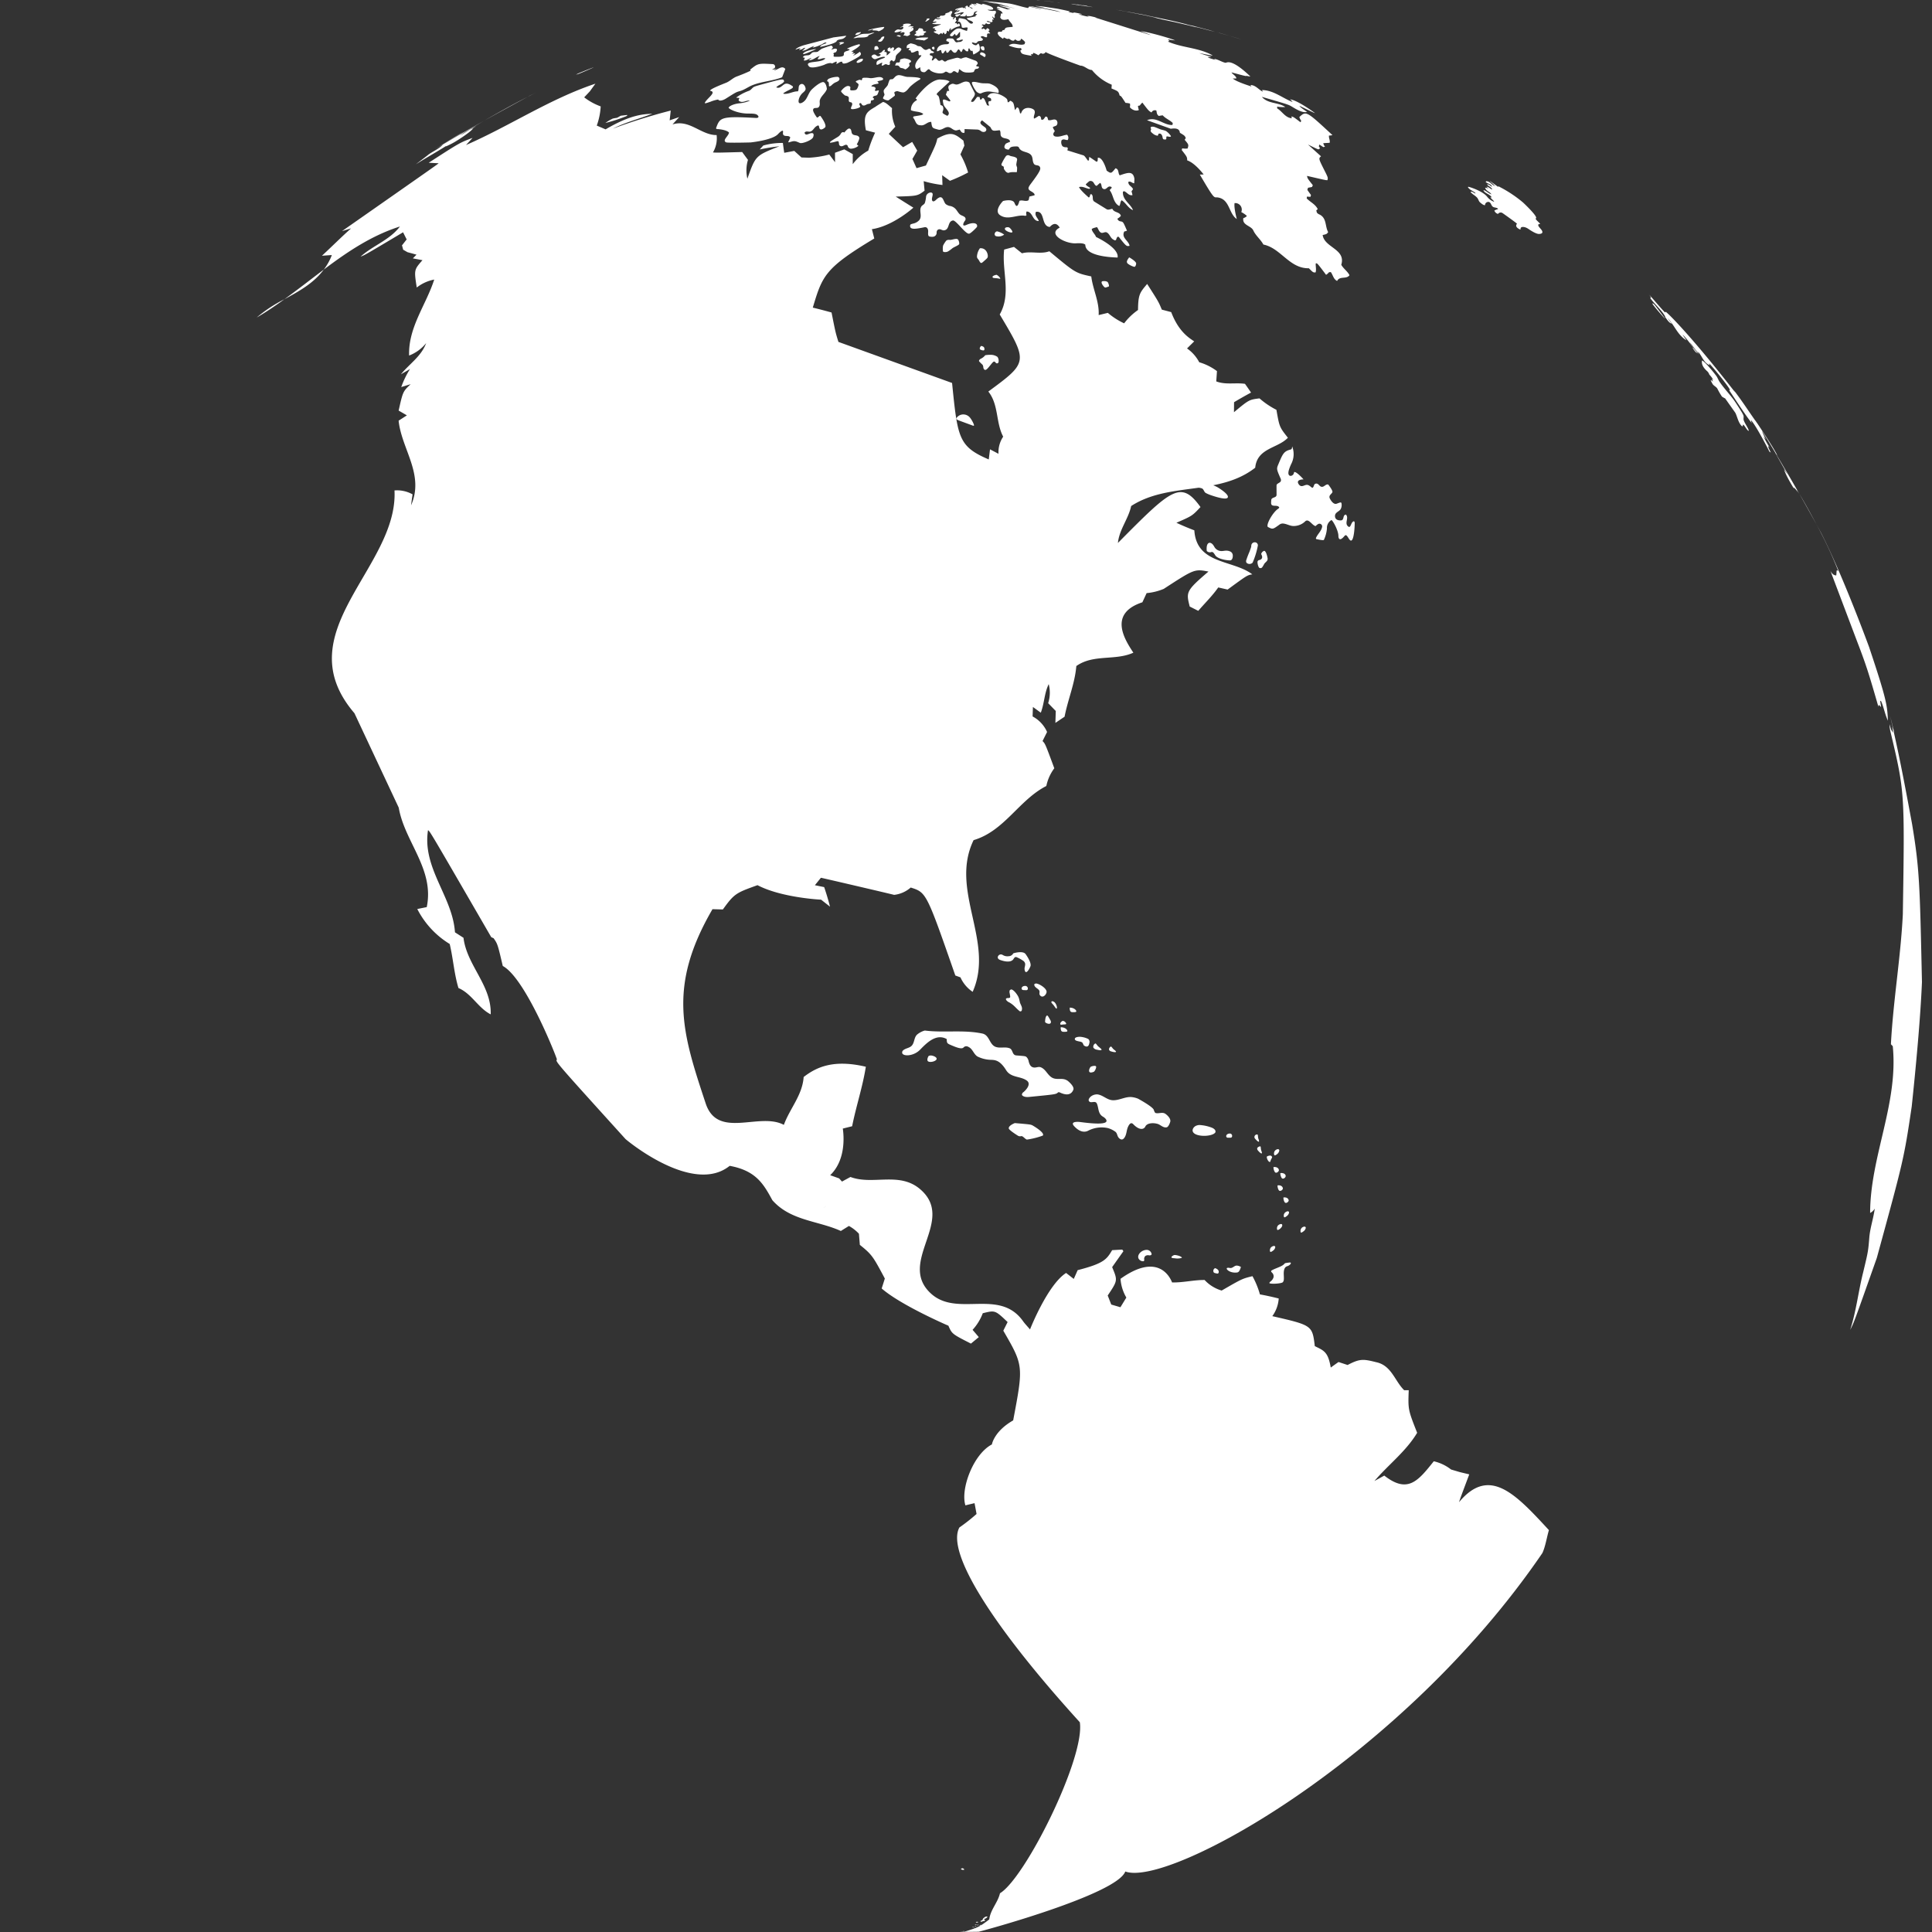 <svg xmlns="http://www.w3.org/2000/svg" width="768" height="768" viewBox="0 0 768 768">
  <rect x="0" y="0" width="768" height="768" fill="#333333" stroke="none"/>
<defs>
    <style>
      .cls-1 {
        fill: #fff;
        fill-rule: evenodd;
      }
    </style>
  </defs>
  <path class="cls-1" d="M282.447,40.43a13.93,13.93,0,0,1,3.034-.869c0.033,0.043.087,0.1,0.109,0.141,0.433,0.516,1.712.282,3.045-.565,3.956-2.5,3.956-2.5,5.57-2.954,1.777-.5,3.251-1.683,4.963-2.352,3.566-1.4,7.445-1.6,11.086-2.873a2.831,2.831,0,0,0,.672-0.293l1.247-3.248c-1.355-1.683-3.013.494-4.541,0.538,0.347-.288.77-0.451,1.105-0.766a6.391,6.391,0,0,1-1.831.511c0.325-.283.748-0.424,1.073-0.717a1,1,0,0,0-.748-1.5h0l-0.022.005V25.485h0c-5.852-.326-5.852-0.326-9,2.2a0.972,0.972,0,0,0,.195.353c-0.065.038-.13,0.109-0.195,0.141-1.9.945-4.5,1.912-5.354,2.238-1.549.575-2.7,1.879-4.236,2.487-5.983,2.357-6.178,2.8-6.362,3.161,0.087,0.022.173,0.049,0.238,0.065h0V36.14l0.022-.011h0c2.46,0.614-1.766,3.133-2.373,4.834C280.431,41.114,280.431,41.114,282.447,40.43Zm32.76-6.05c-2.395-1.771-3.208-1.119-4.15-.359-0.813.641-1.452,1.151-2.482,0.7,0.856-1.021,2.351-1.184,3.132-2.335-0.25-1.168-.25-1.168-7.8.88-1.885.511-3.251,0.88-4.009,1.184-0.878.358-1.29,1.352-2.2,1.656a19.649,19.649,0,0,0-5.061,2.688,4.168,4.168,0,0,0,1.137.109c0.033,0.065.1,0.146,0.131,0.212a1.46,1.46,0,0,0-.282.852c1.463,1.341,2.969-.272,4.443.071a14.262,14.262,0,0,1-4.269,1.037c-1.951.217-3.869,1-4.162,1.738,0.293,0.7,3.89,2.346,7.846,2.335,2.558,0,3.565.1,4.064,1.238-0.25.5-.379,0.543-1.626,0.472-13.535-.733-13.752-0.092-15.291,4.127,0.228,0.337.228,0.337,0.78,0.337,0.033-.005,3.371.234,4.379,1.369-0.108,1.379-2.861,3.1-1.127,3.9,0.617,0.277,9.623.033,9.688,0.033,0.087-.011,8.6-0.88,10.88-3.269,1.322-1.412,1.734-1.4,1.983-1.385,0.217,0.613-.314,1.422.477,1.884,0.759,0.445,1.842-.136,2.46.787a8.6,8.6,0,0,1-.8,1.711,2.471,2.471,0,0,0,.184.261c2.309-.706,2.309-0.706,4.411.206,0.943,0.4,4.725-1.053,5.267-2.232,0.011-.027,1.051-2.46-1.55-1.412-0.943.369-1.495,0.6-1.853-.408,0.661-.966,1.69-0.163,2.493-0.521,1-.451,1.365-1.6,2.329-2.118a2.632,2.632,0,0,1,.423-0.222c0.422-.169.52,0.32,0.585,0.668,0.315,1.83,2.092.293,2.3,0.108,0.964-.869-1.669-4.42-1.713-4.464-0.455-.587-0.877.684-1.506,0.467,0-.017-1.658-2.216-1.506-3.057,0.173-1.124,1.582-.4,2.189-1,0.845-.836.238-1.944,0.52-2.884,0.509-1.6,1.994-2.557,2.655-4.034a1.452,1.452,0,0,0,.119-0.348c0-.033-0.216-2.509-1.441-2.748-1.625.076-4.541,2.938-4.562,2.96-1.149,1.157-1.518,2.775-2.449,4.057-0.77,1.048-2.363,1.95-2.721,1.059-0.292-.733.26-2.656,1.626-3.807,0.834-.728,1.181-1.129,1.084-1.759-0.174-1.092-.965-2.026-1.843-1.684-1.376.533-.607,2.01-1.214,2.873-1.95-.054-3.695,1.238-5.7.961-0.021-.076-0.054-0.163-0.076-0.228a18.163,18.163,0,0,1,2.33-1.3C315.185,34.966,315.2,34.945,315.207,34.38Zm14.522-.038a1.908,1.908,0,0,0,.975-0.608,7.423,7.423,0,0,1,.986-0.761c0.466-.277,1.008-0.418,1.441-0.722a1.333,1.333,0,0,0,.25-0.207,0.84,0.84,0,0,0-.553-1.5,8.863,8.863,0,0,0-3.4.766,1.428,1.428,0,0,0-.65.875,0.543,0.543,0,0,0,.52.287,3.237,3.237,0,0,1,.217,1.314C329.5,33.94,329.5,34.348,329.729,34.342Zm9.178,18.991c-0.617-.554-0.27-1.537-0.91-2.1a1,1,0,0,0-.52-0.136c-0.239.059-.726,0.179-1.832,1.591a0.94,0.94,0,0,0-1.072.038,1.5,1.5,0,0,0-.282.353,3.491,3.491,0,0,1-1.344,1.39c-3.023,1.841-3.023,1.841-3,2.281a12.348,12.348,0,0,0,2.406-.5c1.019-.233,1.019-0.233,1.17.961a0.931,0.931,0,0,0,.553.836c0.856,0.353,1.452-.445,2.211-0.5a0.724,0.724,0,0,1,.737.662,1.428,1.428,0,0,0,1.116.907,4.921,4.921,0,0,0,3-1.07,0.283,0.283,0,0,0,.054-0.1,4.515,4.515,0,0,0-.618-0.549c0.141-.222,1.258-2.215.976-2.786C341,53.506,339.655,54.038,338.907,53.333Zm10.88-22.7c-1.289-.027-2.524.489-3.825,0.44l-0.011.006-0.01-.011H345.93l-0.022.005V31.068H345.9a10.475,10.475,0,0,0-2.666-.141c-0.541.114-.531,0.358-0.52,0.5,0,0.245-.195.6-0.5,0.413-0.3-.163-0.455-0.26-1.517.212-0.109.038-.206,0.1-0.315,0.152-0.715.4,0.911,0.8,0.922,1.487,0,0.017-.347,1.917-1.258,2.1a5.2,5.2,0,0,1-1.863.1c-0.575-.386.206-1.108-0.358-1.5-1.366-.977-3.457,1.673-3.49,1.836-0.1.348,1.474,1.732,1.7,1.787a2.37,2.37,0,0,1,1.159.408c0.5,0.559,0,1.292.315,1.9,0.238,0.478.942,0.146,1.17,0.657,0.368,0.826-.509,1.434-0.39,2.2,0.086,0.608,3.652-.185,3.641-0.8,0-.457-0.683-1.054-0.12-1.347,0.586-.294.672,0.662,1.128,0.836,0.845,0.336,1.43-.44,2.167-0.543,1.008-.157,1.008-0.157,1.073-0.923a0.493,0.493,0,0,1,.206-0.478,5.508,5.508,0,0,1,.715-0.141c0.011-.006.7-0.429,0.054-0.826-0.13-.076-0.259-0.141-0.195-0.287,0.336-.8,1.333-0.429,1.778-1.015a5.4,5.4,0,0,0,.617-1.694c-0.52-.087-1.019.358-1.538,0.087-0.109-.424.476-0.771,0.119-1.211-0.39-.494-1.052-0.326-1.561-0.543,0.033-.114.249-0.712,2.384-0.972,0.445-.054.521-0.25,0.51-0.321a1.137,1.137,0,0,0-.542-0.516c0.65-.51,1.539-0.315,2.211-0.8C351.337,31.394,350.872,30.731,349.787,30.633Zm3.306,9.287c0.26-.076,2.525-1.808,2.525-1.82,0.379-.516-0.325-1-0.022-1.5a2.287,2.287,0,0,1,1.171-.38c2.167,0.717,2.492.554,2.828,0.37,1.116-.565,1.669-1.727,2.6-2.5a23.321,23.321,0,0,1,2.937-2.189,2.332,2.332,0,0,0,.7-0.467,1.216,1.216,0,0,0,.087-0.185c-0.412-.554-3.165-0.63-5.169-0.679v0h-0.011l-0.011,0h-0.011v0H360.7c-1.116-.087-2.124-0.63-3.251-0.7a1.96,1.96,0,0,0-1.083.26c-0.618.3-.932,0.956-1.507,1.3-0.325.179-.7-0.022-1,0.174a0.672,0.672,0,0,0-.249.19,17.122,17.122,0,0,0-.682,1.955c-0.413.771-1.138,1.282-1.561,2.042a0.745,0.745,0,0,0-.076.2,2.4,2.4,0,0,0,.293,1.385c0.1,0.684-.607,1.113-0.564,1.77A3.428,3.428,0,0,0,353.093,39.919Zm48.593,0.119a1.983,1.983,0,0,0-.694.565c-0.119.011-.281,0.033-0.422,0.038a4.645,4.645,0,0,0-.2-1.091c-0.325-.9-6.176-4.518-7.867-1.075,0.141,0.076.314,0.174,0.444,0.261h0l0.022-.006c0.932,0.222,1.149.5,1,1.347a1.339,1.339,0,0,1-.835.108c-0.335.624-.335,0.624,0.087,1.8a3.977,3.977,0,0,1-.834-0.152c-1.127-2.65-1.127-2.65-1.734-2.911a4.98,4.98,0,0,0-.661.7c-0.109-.033-0.282-0.065-0.4-0.092a4.271,4.271,0,0,0-.217-0.972,7.959,7.959,0,0,0-.954-0.038c-1.484,2.08-1.484,2.08-2.406,1.9,0.228-1.249,1.626-1.945,1.507-3.345l-2.178-4.269c-1.908-1.178-3.338.657-5.04,0.793-0.693.055-1.311-.511-2.015-0.217-1.68.7-1.441,1.336-.932,2.748a6.079,6.079,0,0,0-.835.032c-0.162.511-.39,1-0.519,1.515,1.809,2.232,1.809,2.232,1.809,2.46-0.141.054-.314,0.13-0.444,0.185-2.634-1.119-2.84-1.206-2.341,1.075,0.347,1.608,3.414,3.286,1.55,4.659-2.081-1.064-2.081-1.064-1.712-2.118a2.078,2.078,0,0,0-.153-1.792,2.32,2.32,0,0,0-.845-0.391c-0.6-3.5-.607-3.573-1.408-4.029-0.022-.136-0.065-0.3-0.087-0.434,0.195-.321.195-0.321,5.1-4.844-0.542-.418-0.889-0.7-3.825-0.848-4.422.076-9.667,7.494-9.71,7.565,0.141,0.065.3,0.152,0.434,0.222,0.032,0.125.075,0.293,0.118,0.424a4.178,4.178,0,0,0-2.373,4c1.561,0.728,3.435.375,4.888,1.466-0.39.456-.39,0.456-3.815,1-0.087.152-.195,0.353-0.26,0.489,1.04,0.88.911,2.8,2.655,3.019l0.011-.005,0.022,0.011h0l0.01-.005h0l0.011,0.005h0l0.011-.005h0.011v0.011h0l0.011-.006,0.021-.005h0.011l0.358,0.022c1.593,0.211,2.557-1.466,4.118-1.347,0.346,2.406.346,2.406,2.5,2.981a3.642,3.642,0,0,0,.618.141c1.322,0.071,2.265-1.124,3.576-1.07,1.225,0.049,1.962,1.325,3.208,1.336a10.6,10.6,0,0,0,1.4-.352c0.877,1.271.877,1.271,1.8,1.352,0.151-.266.151-0.266,0.151-1.542l5.213,0.2a2.794,2.794,0,0,1,1.311.6c1.55,1.059,2.991-.483,1.5-1.569-1.6-1.129-2.373-1.7-1.062-2.7l3.294,2.683c0.857,1.608.857,1.608,3.674,1.238,0.672,0.733.043,1.846,0.747,2.574,0.878,0.9,2.352.483,3.23,1.428a2.161,2.161,0,0,1,.184.608,16,16,0,0,0-1.658.711c-0.032.027-1.9,2.172,1.127,2.411,0.64-1,.813-1.26,3.143-1.292l0.022-.006,0.216,0.006a5.069,5.069,0,0,0,.553.217c0.824,2.27,3.468,1.673,4.833,3.1,1,1.021.488,2.574,1.29,3.671,0.607,0.815,2.015.19,2.4,1.358,0.238,0.689.119,1.471-3.587,6.386-1.182,1.575-1.485,2.254-.076,3.063,1.355,0.771,1.42,1.07,1.517,1.531-0.086.114-.086,0.114-2.1,0.608-0.293,1.455-.293,1.455-0.542,1.564-1.116.483-2.3-.326-3.414,0.141-0.368,1.249-.986,3.346-1.961.858-0.726-1.836-4.551-.809-4.551-0.793-0.076.033-3.859,3.866-1.171,5.653,3.295,2.178,6.741-.462,10.089.255,0.13-.092.282-0.212,0.423-0.3a1.7,1.7,0,0,1,.022-1.444c2.535,0.087,2.2,3.85,4.833,3.8-0.325-1.233-1.81-2.118-1.127-3.666,3.8-.554,1.885,5.653,5.494,6.022,0.65-.673,2.33-2.444,3.956.261-5.159,2.634,2.449,6.511,6.469,6.234,2.775-.174,3.359.272,3.706,0.538-0.032,4.3,8.952,5.013,12.831,5.116,0.694-3.872-8.485-8.135-8.561-8.173-0.411-1.129-1.474-1.884-1.734-3.1,0.379-.348.379-0.348,2.092-0.825,0.552,0.668.693,1.6,1.452,2.123,0.834,0.554,1.68-.44,2.493.022,1.159,0.646,1.365,2.14,2.524,2.791,0.163,0.087.38,0.222,0.553,0.309a1.122,1.122,0,0,0,.553-0.108,3.977,3.977,0,0,1,.574-1.287c0.141,0.011.358,0.022,0.51,0.027,3.056,3.823,3.056,3.823,4.3,3.563-0.3-2.047-3.4-3.155-2.1-5.7a4.542,4.542,0,0,0,1.072-.325c-1.485-3.454-1.485-3.454-2.438-3.687a1.442,1.442,0,0,1-1.365-1.081,4.169,4.169,0,0,0,1.387-1.14c-0.51-1.668-2.775-1.2-3.371-2.759-0.747.032-1.419,0.51-2.189,0.211L435,80.143c-1.084-.733-0.141-2.227-1.171-2.965-0.13.027-.281,0.071-0.422,0.092-0.228.966-.228,0.966-0.575,1.265-0.032-.027-3.435-2.916-3.9-4.171,1.473-.418,2.72.527,4.085,0.722,0.119-.108.271-0.245,0.412-0.353-1.571-.988-1.571-0.988-1.821-1.461,1.518-1.412,1.518-1.412,2.2-1.3,1.149,0.168,1.073,1.667,2.124,1.928,0.466-.385.878-0.831,1.387-1.195,0.857,0.581.228,2.015,1.388,2.427s1.593-1.357,2.774-.934a2.97,2.97,0,0,1,.423.169c-0.022.13-.044,0.32-0.076,0.462a2.532,2.532,0,0,0-.716.8c1.572,1.906,1.29,4.947,3.815,6.261,0.52-.673.3-1.672,0.965-2.286,1.712,1.064,2.546,3.155,4.5,3.937-1.008-2.606-4.237-4.008-4.009-7.309,0.118-.071.281-0.169,0.411-0.239,1.2,0.358,1.864,1.9,3.381,1.575a10.149,10.149,0,0,0-.39-1.51c0.184-.25.434-0.587,0.607-0.836-0.347-1.135-2-1.466-1.842-2.938,0.921-.385,1.517.581,2.341,0.559-0.044-.636.1-1.287,0.032-1.933-0.585-3.008-2.557-2.324-5.809-1.211-0.78-.793-0.184-2.438-1.69-2.808-1.734,2.172-1.734,2.172-3.512.939,0-.059-1.516-5.61-3.543-5.094a4.683,4.683,0,0,1-.109,1.406c-0.129.043-.3,0.12-0.4,0.152-2.764-1.912-2.764-1.912-2.862-1.868-0.1.445-.075,0.907-0.14,1.363-0.141,0-.325.005-0.444,0.005-1.387-1.95-1.387-1.95-2.124-2.161h-0.022L424.3,59.773c0.066-.261.131-0.6,0.184-0.847a3,3,0,0,0-.281-0.369c-0.184-.011-0.434-0.011-0.618-0.027V58.524h-0.022l-0.01.005h0l-0.011.006V58.524l-0.011.005h0l-0.011.006h0a2.148,2.148,0,0,1-1.17-.424,2.6,2.6,0,0,1-.39-2.275c0.747-.9,1.636-0.06,2.471-0.18a1.657,1.657,0,0,0-.272-2.1c-1.6.2-3.1,1.075-4.789,0.662-0.022,0-1.453-.478-0.054-2.085a13.877,13.877,0,0,1-.824-1.52c0.412-.456,1.084-0.4,1.528-0.8a1.59,1.59,0,0,0-.119-2.074c-1.062-.689-2.168.4-3.262-0.049-0.249-1.124-.282-1.292-1.04-1.347-0.9,1.309-.943,1.38-1.724,1.162-0.032-.966-0.227-1.287-0.9-1.471-1.777,1.135-1.777,1.135-1.962,1.048-0.292-1.064.661-2.047,0.217-3.117-0.434-1.048-4.389-2.15-5.31,1.043-0.141.032-.281,0.076-0.412,0.1-0.552-2.254-.552-2.254-1.289-2.422a5.661,5.661,0,0,1-.77,1.092C402.911,40.745,402.911,40.745,401.686,40.038Zm-14.674-7.5c-0.455.017-.8,0.087-0.606,0.771a11.28,11.28,0,0,0,1.734,3.074,3.018,3.018,0,0,0,1.462.793,1.912,1.912,0,0,0,.6-0.163,6.969,6.969,0,0,1,3.1-.646c0,0.006,2.438.3,3.208,0.538a0.607,0.607,0,0,0,.3.054,0.78,0.78,0,0,0,.152-0.782c-0.108-1.634-3.013-2.726-3.143-2.769a2.971,2.971,0,0,0-.737-0.217c-0.921-.108-1.842-0.022-2.731-0.114C389.245,32.957,388.162,32.555,387.012,32.533Zm16.8,30.085a4.625,4.625,0,0,0-.64-0.271c-0.487-.141-1-0.206-1.484-0.348-0.228-.066-0.434-0.206-0.65-0.266a1.032,1.032,0,0,0-.325-0.049,1.147,1.147,0,0,0-.976.571,18.919,18.919,0,0,0-1.626,2.938,0.628,0.628,0,0,0,.347.76,1,1,0,0,1,.51.326c0.141,0.3,0,.652.162,0.945a3.716,3.716,0,0,0,.39.559,1.89,1.89,0,0,0,1.269.934,0.6,0.6,0,0,0,.27-0.071,5.661,5.661,0,0,1,1.745-.234c0.434-.011.9,0.049,1.333,0a0.272,0.272,0,0,0,.076-0.022,17.572,17.572,0,0,0,.108-1.808,5.009,5.009,0,0,1-.336-1.129,18.471,18.471,0,0,1,.325-1.868A0.885,0.885,0,0,0,403.81,62.619Zm-86.154-42.9c0.022,0.027.033,0.06,0.054,0.092a3.363,3.363,0,0,0,1.279-.336,1.611,1.611,0,0,1,1.127-.473,5.525,5.525,0,0,1-1.138,1.086,1.1,1.1,0,0,1,.044.109,5.509,5.509,0,0,0,2.221-.853c0.022-.011,2.114-1.145,2.482-1.01-0.206.169-.444,0.288-0.64,0.478a0.348,0.348,0,0,1,.022.1,14.8,14.8,0,0,0,3.782-1.406c1.041-.673,1.138-0.684,1.6-0.538l0.022,0.125c-0.846.533-2.037,0.51-2.558,1.564,0.065,0.006,5.657-1.108,6.632-2.237a0.359,0.359,0,0,0-.01-0.147c0.7-.733,1.744-0.548,2.557-0.918a3.1,3.1,0,0,0,1.246-1.075,0.466,0.466,0,0,1-.1-0.071l-4.974.652-11.726,3.1c-0.043.016-3.056,0.907-3.348,1.814a8.8,8.8,0,0,1,1.983-.641A2.367,2.367,0,0,1,317.656,19.723Zm6.687-.239c-0.011,0-.022-0.006-0.033-0.006-0.054-.005-4.811.706-5.083,1.944-0.118.587,4.737-1.683,4.8-1.716A0.515,0.515,0,0,0,324.343,19.484Zm17-5.822c0.011-.006.022-0.006,0.032-0.011,0.586-.434,1.084-0.809.726-0.874a5.946,5.946,0,0,0-1.473.31,1.766,1.766,0,0,0-.629.684C339.861,14.162,341.324,13.668,341.346,13.663Zm-6.372,3.7a1.264,1.264,0,0,0,.585-0.407c-0.022-.082-0.033-0.147-0.5-0.179a2.29,2.29,0,0,0-1.637.315,4.564,4.564,0,0,1,.672.206,4.3,4.3,0,0,1-.477.548C333.565,18.056,334.963,17.366,334.974,17.361ZM346.1,11.92a2.887,2.887,0,0,1,1.16-.179,3.7,3.7,0,0,0-.531.369c0.368-.016,2.222-0.06,2.471.331a3.553,3.553,0,0,0,1.2-.532,5.9,5.9,0,0,0,.607-0.348c-0.011-.011.769-0.815,0.39-0.858-0.542-.017-5.56.809-6.405,1.379A2.229,2.229,0,0,0,346.1,11.92Zm-5.375,3.063c0.965-.087,1.962-0.043,2.937-0.136a4.048,4.048,0,0,0,1.018-.234c0.488-.2.467-0.315,0.456-0.359-0.011-.1-0.022-0.152.271-0.309,0.6-.31,1.268-0.473,1.863-0.826a2.745,2.745,0,0,0,.25-0.157,0.136,0.136,0,0,1,.011-0.065,16.028,16.028,0,0,0-1.864.434c-0.9.152-1.843,0.043-2.731,0.163a5.253,5.253,0,0,0-.737.163,17.922,17.922,0,0,0-2.958,1.488A3.432,3.432,0,0,0,340.728,14.982ZM321.6,26.4c1.084,1.2,6.015-.608,6.058-0.635,0.921-.506,2.59-0.972,3.067-0.506,1.647-.8,1.647-0.8,1.874-0.711a0.911,0.911,0,0,1-.184.76c0.022,0.022.065,0.06,0.087,0.087,0.791-.19,1.344-1,2.265-0.847,0.152,0.673.238,0.972,2.037,0.445a43.033,43.033,0,0,0,4.411-2.352c1.441-.966,1.062-1.444.563-2.064a11.126,11.126,0,0,1-2.687,1.57c0.27-.31.6-0.522,0.845-0.842a0.855,0.855,0,0,0-.065-0.092,6.857,6.857,0,0,0-1.257.141c0.7-.575.7-0.575,0.715-0.744a6.694,6.694,0,0,0-.932-0.043c1.181-.88,2.547-1.461,3.49-2.629a0.476,0.476,0,0,0-.4-0.358,25.957,25.957,0,0,0-4.692,1.705c0,0.043-.012.109-0.012,0.147a6.571,6.571,0,0,1,.867.157c0.022,0.055.044,0.125,0.066,0.174-0.651.706-2.32,0.374-2.276,1.727,0.032,0.543.065,1.173-3.219,1.081-0.867-.027-0.943-0.048-0.8-0.678a0.391,0.391,0,0,0-.173-0.543c0.184-.521.759-0.391,1.094-0.69,0,0,.715-0.961.184-1.2-0.769-.38-1.43.239-2.167,0.261a1.8,1.8,0,0,0,.726-0.815,1.33,1.33,0,0,0-.542-0.777c-0.39.033-.66,0.071-3.8,1.2a13.914,13.914,0,0,0-1.561,1.162c-0.672.353-1.43,0.054-2.124,0.326-0.531.228-.78,0.8-1.311,1.027-0.856.331-2.016-.147-2.623,0.929,0.26,0.087.531,0.12,0.78,0.206,0,0.391-.357.668-0.357,1.064,1.181,0.152,1.972-.842,3.034-0.994-0.3.331-.759,0.516-1.084,0.864,1.659,0.108,2.764-1.162,4.194-1.629,0.033,0.006.087,0.043,0.13,0.055a4.533,4.533,0,0,0-.79,1.043,0.933,0.933,0,0,0,.1.163c0.975,0.119,1.864-.592,2.872-0.37l0.021,0.114C326.337,25.268,319.336,23.915,321.6,26.4Zm28.9-10.036a2.68,2.68,0,0,0,.574-0.771,3.134,3.134,0,0,1,.206-0.266c0.022-.027.054-0.059,0.076-0.087a2.779,2.779,0,0,0,.174-0.668,0.508,0.508,0,0,0-.25-0.076,1.369,1.369,0,0,0-.856.326,3.09,3.09,0,0,0-.358.592c-0.282.288-.65,0.467-0.921,0.755a0.656,0.656,0,0,0-.054.1c-0.065.206,0.434,0.326,0.575,0.336A1.692,1.692,0,0,0,350.5,16.362Zm-2.634,3.471,0.023-.006a2.559,2.559,0,0,0,1.191-.25,0.508,0.508,0,0,1,.076-0.066c0.217-.174.141-0.293,0.033-0.521-0.195-.326-0.423-0.636-0.423-0.636a0.2,0.2,0,0,0-.141-0.027,1.018,1.018,0,0,1-.13-0.011,1.118,1.118,0,0,0-.737.179,0.486,0.486,0,0,0-.119.217,1.871,1.871,0,0,0-.022.342c-0.01.141-.043,0.271-0.043,0.4a0.514,0.514,0,0,0,0,.13,0.246,0.246,0,0,0,.292.234h0v0.011Zm-7.4,4.778a0.566,0.566,0,0,0,.7.369,4.575,4.575,0,0,0,1.507-.668,1.268,1.268,0,0,0,.368-0.749,0.223,0.223,0,0,0-.271-0.2A2.712,2.712,0,0,0,340.468,24.61Zm17.263-12.094a1.448,1.448,0,0,1,.629-0.141c0.119,0.337-.423.3-0.412,0.619a0.93,0.93,0,0,0,.5-0.06,1.392,1.392,0,0,1,1.019-.054c0.228,0.233.1,0.527-.195,0.966-0.163.223-.141,0.255-0.108,0.3,0.184,0.022.368-.038,0.563-0.033a5.445,5.445,0,0,0,.878.239,2.709,2.709,0,0,0,.791-0.336c0.65-.4.379-0.652,0.25-0.755a0.2,0.2,0,0,1-.033-0.266c0.325-.554,1.03-0.6,1.4-1.081a0.317,0.317,0,0,0,.054-0.114,1.218,1.218,0,0,0-.054-0.744c-0.315-.217-0.553.288-0.846,0.071a5.241,5.241,0,0,0,1.019-.575l-0.022-.022c-1.354-.168-1.354-0.168-1.516-0.092a1.536,1.536,0,0,1-.619.212,3.371,3.371,0,0,1,.933-0.608c0.054-.06.639-0.564-0.921-0.662-1.5-.065-2.2.38-2.211,0.532a0.793,0.793,0,0,0,.1.022h0V9.943l0.022-.005c0.195,0.016.195,0.038,0.228,0.092a1.557,1.557,0,0,1-.922.641,1.411,1.411,0,0,0-.488.3,10.262,10.262,0,0,0,1.019-.315c0.25,0,.6.348-0.032,0.907a1.57,1.57,0,0,1-1.236.2,1.453,1.453,0,0,0-1.246.19C354.924,12.886,355.661,13.158,357.731,12.517ZM369.056,8c0.076-.054.173-0.12,0.249-0.185,0.206-.2.249-0.467-0.011-0.483a1.637,1.637,0,0,0-.953.223c-0.1.076,0.076,0.162,0.043,0.255a4.746,4.746,0,0,1-.477.608,0.235,0.235,0,0,0-.043.12C367.864,8.661,367.972,8.726,369.056,8Zm-11.043,6.517c0.119-.1-0.021-0.478-0.628-0.511a1.523,1.523,0,0,0-1.019.19,7.318,7.318,0,0,0,1.029.364,1.09,1.09,0,0,0,.553-0.016A0.415,0.415,0,0,1,358.013,14.515Zm-5.05,5.735c0.065,0.1.065,0.1,0.975,0.277a0.2,0.2,0,0,1,.065.081,5.909,5.909,0,0,1-1.506,1.434c-0.173-.4.184-0.825-0.1-1.206a1.082,1.082,0,0,0-.889-0.152c0.065-.206.206-0.369,0.26-0.576,0.1-.315-0.25-0.326-0.477-0.233a4.429,4.429,0,0,0-.769.793,3.739,3.739,0,0,1-1.181.576v0.087a1.81,1.81,0,0,1,.78.407,1.1,1.1,0,0,1-1.789.261,1.133,1.133,0,0,0-.628-0.326,1.257,1.257,0,0,0-1.29.771c0,0.027.759,1.4,1.8,1,1.2-.473,3.284-1.189,3.587-0.706,0.076,0.141-.259.271-0.845,0.5a8.952,8.952,0,0,0-2.243,1.048,1.644,1.644,0,0,0-.228,1.428c0.054,0.054.206,0.146,0.737-.147,1.235-.689,1.42-0.673,1.528-0.565a8.421,8.421,0,0,0-.293.875,0.243,0.243,0,0,0,.272.206c0.531-.022.845-0.543,1.354-0.565,0.466-.032.846,0.445,1.355,0.283a0.511,0.511,0,0,0,.271-0.722,1.008,1.008,0,0,1,.682-1.108c0.412-.114.466,0.559,0.9,0.413a1.332,1.332,0,0,0,.325-0.288,1.728,1.728,0,0,0,.217-0.272,8.029,8.029,0,0,0,.26-1.444c0.455-1.173,1.864-1.6,2.254-2.829a1.554,1.554,0,0,0-1.062-.7,1.649,1.649,0,0,0-1.084.564c-0.932.82-1.094,0.82-1.159,0.815a2.6,2.6,0,0,0,.379-1.059,0.632,0.632,0,0,0-.585-0.38,2.567,2.567,0,0,1-.867.532,0.151,0.151,0,0,1-.054-0.048,0.767,0.767,0,0,1,.032-0.272c0.011-.266-0.607-0.071-0.9.136A0.886,0.886,0,0,0,352.963,20.25Zm4.844,3.573a2.386,2.386,0,0,0-.054.559c-0.087.494-.553,0.483-1,0.467a0.687,0.687,0,0,0-.4.059,2.488,2.488,0,0,0-.5,1.07c0,0.1,0,.1.651,0.038a1.161,1.161,0,0,1,1.127.641,0.974,0.974,0,0,0,.325.288c0.358,0.13.726,0.13,1.073,0.25,0.281,0.1.552,0.277,0.834,0.375a0.243,0.243,0,0,0,.087.005,4.231,4.231,0,0,0,1.419-1.2,0.662,0.662,0,0,0,.109-0.755,0.493,0.493,0,0,1-.087-0.4,1.354,1.354,0,0,1,.575-0.473c0.91-.792-1.453-1.487-2.439-1.531V23.2h0a8.877,8.877,0,0,0-1.528.369A0.446,0.446,0,0,0,357.807,23.823Zm6.058-8.254a0.449,0.449,0,0,0,.011.054,1.763,1.763,0,0,0,.282.06l0.01-.006,0.011,0.011h0.044a15.432,15.432,0,0,1,1.668.2c0.391,0.049.759,0.081,1.149,0.136a0.813,0.813,0,0,0,.293.1,8.247,8.247,0,0,0,1.517-.928,0.434,0.434,0,0,0,.141-0.2,0.6,0.6,0,0,0-.282-0.092h-0.022C364.743,14.852,364.331,15.189,363.865,15.569Zm-0.4-1.629a5.022,5.022,0,0,0,1.615.434c0.314-.022.585-0.217,0.91-0.266a5.593,5.593,0,0,0,.585.032,1.709,1.709,0,0,0,.683-0.336,0.465,0.465,0,0,0,.13-0.19c-0.184-.217-0.184-0.217-0.141-0.288a6.118,6.118,0,0,1,.834-0.527c0.131-.114.174-0.358-0.563-0.385h0l-0.021-.006h-0.033c-0.336-.011-0.455-0.055-0.466-0.3-0.044-.766-0.5-0.809-1.507-0.9a0.242,0.242,0,0,0-.173.054c-0.021.022-.043,0.033-0.033,0.043-0.249.234-.314,0.571-0.574,0.8a5.019,5.019,0,0,0-.791.494c-0.173.239,0.336,0.266,0.336,0.505a0.758,0.758,0,0,1-.39.4A1.041,1.041,0,0,0,363.464,13.94Zm7.087,10.1a0.64,0.64,0,0,0-.13-0.065c-0.054-.532.488-0.956,0.271-1.51-0.195-.5-1.257-0.271-1.072-0.912,0.227-.869,1.43,0,1.69-0.869a8.37,8.37,0,0,0-1.171-.587,1.92,1.92,0,0,0-.368-0.662c-0.715-.3-1.2.511-1.9,0.391-0.909-.174-1.3-1.135-2.112-1.439a2.836,2.836,0,0,1-1.16-.2c-0.239-.223-0.618-0.548-2.59-0.972-1.593.685-1.593,0.858-1.593,1.922,0.422,0.027.812-.1,1.246-0.059a2.014,2.014,0,0,0-.509.885,3.027,3.027,0,0,1,.7.054c0.282,0.2.184,0.608,0.455,0.8a1.207,1.207,0,0,0,.109.1,2.942,2.942,0,0,0,1.322-.38c0.943-.413,1.419-0.608,1.43.407,0,0.777,0,.777.152,0.929,0.271,0.272.639-.043,0.921,0.119-0.043.288-.054,0.3-0.748,1.064-2.926,3.144-1.159,4.4-1.138,4.41a5.93,5.93,0,0,0,1.333-.706,0.806,0.806,0,0,1,.141.071c0.022,1.015.054,1.82,1.485,1.885,0.91,0.043,1.571-1.857,2.319-.94,0.835,1.065,4.443,1.982,5.863.962a0.851,0.851,0,0,1,.574-0.261,2.531,2.531,0,0,1,.824.347,1.335,1.335,0,0,0,1.853-.309c0.726-.657,1.355.315,2.026,0.456a1.979,1.979,0,0,0,.412-1.385,1.2,1.2,0,0,0,.119-0.071c0.586,0.271,1.03.793,1.637,1.037a3.958,3.958,0,0,0,1.614.277l0.011-.006h0.011v0.011h0.043l0.011-.006v0.006h0.011a8.33,8.33,0,0,0,2.254-.174c0.477-.217.38-0.825,0.77-1.118,0.368-.266.867-0.1,1.224-0.392a0.712,0.712,0,0,0,.261-0.32c0.075-.348-0.282-0.385-0.51-0.429h-0.011a0.544,0.544,0,0,1-.585-0.239c0.13-.418.683-0.619,0.6-1.151a1.526,1.526,0,0,0-.9-0.907c-3.619-1.331-3.619-1.331-3.717-1.336a5.3,5.3,0,0,0-1.8.5c-0.607.125-1.094-.359-1.69-0.31a4.18,4.18,0,0,0-.8.141C376.49,24,376.49,24,376.393,24.127a1.208,1.208,0,0,1-.619.315c-0.335.054-.335,0.054-0.974-0.467-0.488-.4-0.878.157-1.323,0.19-0.715.071-.9-0.614-1.355-0.907C371.407,22.84,371.223,24.073,370.551,24.041Zm0.856-4.5a0.99,0.99,0,0,0-.151-0.978c-0.889.065-.813,0.532-0.8,0.576C370.508,19.354,371.136,20.033,371.407,19.544Zm-0.6-8.374c0.315,0.152.727-.092,0.976,0.3a0.731,0.731,0,0,0-.314.326c0.216,0.185.661,0.065,0.715,0.467-0.271.315-.737,0.06-1.008,0.326,0,0.011.021,0.369,1.181,0.76a1.033,1.033,0,0,1,.715.429,1.528,1.528,0,0,0,.8-0.527c0.271-.152.271-0.152,0.683,0.359a0.177,0.177,0,0,0,.054-0.006,1.29,1.29,0,0,1,.369-0.613c0.368-.261.476,0.88,0.8,0.554a1.093,1.093,0,0,0,.563-0.869,0.441,0.441,0,0,1,.249-0.445,0.824,0.824,0,0,1,.477.364c0.011-.006.033-0.011,0.054-0.022a9.275,9.275,0,0,1,.369-0.962,0.829,0.829,0,0,1,.455-0.369c0.206,0.266-.108.456-0.152,0.7a0.112,0.112,0,0,0,.054.027,0.339,0.339,0,0,0,.066-0.022c0.6-.271,1.115-0.668,1.712-0.934a5.978,5.978,0,0,1,1.278-.456,1.287,1.287,0,0,0,.737-0.337,1.972,1.972,0,0,0-.465-0.961,5.063,5.063,0,0,0-.554.527,2.577,2.577,0,0,0-.379-0.548,0.605,0.605,0,0,0-.617.055,0.367,0.367,0,0,1-.066-0.027,4.336,4.336,0,0,1,.6-0.961c0.162-.255.162-0.255-0.217-0.456,0.184-.94-0.108-0.961-0.249-0.923-0.4.1-.4,0.88-0.889,0.684-0.108-.315.368-0.407,0.271-0.733a1.389,1.389,0,0,1-.867-0.223,0.852,0.852,0,0,1-.054-1.021c0.455-.831.65-1.178-0.228-1.238a1.356,1.356,0,0,0-.585.429c-0.455.245-1,.31-1.463,0.543a0.423,0.423,0,0,0-.162.147,0.981,0.981,0,0,1,.141.25,1.936,1.936,0,0,1-1.193.478,3.944,3.944,0,0,0-.8.027c-0.281.114-.238,0.483-0.509,0.6-0.292.13-.607-0.038-0.9,0.1-0.011.005-.044,0.016-0.065,0.027a0.1,0.1,0,0,0-.022.1c0.488,0.445,1.1.006,1.625,0.206a2.007,2.007,0,0,1-1.69.255,0.63,0.63,0,0,0-.423-0.06,0.416,0.416,0,0,0-.217.108l-0.845,1.01a1.012,1.012,0,0,0,.6.032,1.672,1.672,0,0,1,.954.011,2.457,2.457,0,0,1-1.106.467,0.987,0.987,0,0,0-.715.353,14.7,14.7,0,0,0,3.078.131,0.388,0.388,0,0,1,.39.1,18.251,18.251,0,0,1-2.308.82C371.624,10.545,370.757,10.844,370.811,11.17Zm11.054-5.534a0.161,0.161,0,0,0,.043-0.13,0.113,0.113,0,0,0-.065-0.027,3.992,3.992,0,0,0-.953.25,0.167,0.167,0,0,1-.033-0.005,2.583,2.583,0,0,0-.715.005l-0.087.011a0.329,0.329,0,0,0-.3.266,0.741,0.741,0,0,0,.693.646A5.148,5.148,0,0,0,381.865,5.636ZM372.61,20.467v0a0.158,0.158,0,0,0-.043.027A0.235,0.235,0,0,0,372.61,20.467Zm2.58,0.456a2.61,2.61,0,0,1,.813-0.88c0.216,0.266,0,.722.4,0.88,0.152,0.066.369,0.152,0.78-.4,0.586-.8.813-0.874,1.149-0.424,1.311,1.722,2,.44,2.222.022,0.325-.587.606-0.478,0.606-0.478a2.968,2.968,0,0,1,.792,1.043c0.726-.043.552-1.543,1.214-1.141,0.487,0.282.736,0.945,1.462,0.869,0.044-.011.087-0.033,0.131-0.044a0.666,0.666,0,0,0,.151-0.575,0.865,0.865,0,0,1,.26-0.608c0.033,0,.087.017,0.13,0.022,0.553,1.048.553,1.048,1.312,0.988,0.271,1.461.271,1.461,0.357,1.466a10.048,10.048,0,0,0,2.406-1.5,3.459,3.459,0,0,0-.444-2.856c-0.412.152-.564,0.722-1.095,0.673a2.146,2.146,0,0,1-1.5-.885,1.17,1.17,0,0,0,.109-0.206c0.585-.076,1.116.429,1.713,0.174,0.3-.13.346-0.5,0.65-0.63a5.426,5.426,0,0,1,1.213-.19c0.38-.049,1.1-0.505.38-1.021a0.909,0.909,0,0,1-.542-0.608c0.8-.624,1.441.2,2.189,0.206s-0.076-1.238.639-1.488a3.476,3.476,0,0,1,.856-0.016c0.044-.038.065-0.082,0.1-0.114a2.06,2.06,0,0,1-.737-0.934,0.927,0.927,0,0,1,.347-0.081,0.93,0.93,0,0,1,.1-0.125,1.071,1.071,0,0,0-.78-0.815c-0.466-.141-0.455.826-0.867,0.554a2.409,2.409,0,0,0-.835-0.5c-0.649.673-.649-0.054-0.649-0.065,0-.217,0-0.217.747-0.771a1.258,1.258,0,0,0-.682-0.445,0.884,0.884,0,0,0,0-.163c0.043-.022.129-0.092,0.194-0.12,0.315-.13.64,0.185,0.965,0.054a2.063,2.063,0,0,0,.52-0.624,1.336,1.336,0,0,0,1.68.2c0.184-.755-1.073-0.38-1.4-0.9,0.791-.5,1.517.869,2.3,0.12,0-.277-0.12-0.532-0.131-0.815a1.8,1.8,0,0,1,.6.049,0.458,0.458,0,0,1,.044-0.152,3.265,3.265,0,0,1-.7-1.113c0.423,0.038.51,0.684,1.029,0.57,0.163-.467-0.129-0.95.044-1.417,0.238-.076.238-0.076,0.531-1.021a0.645,0.645,0,0,0-.737-0.391,5.1,5.1,0,0,1-2.568-.336,1.43,1.43,0,0,0,.076-0.131,5.516,5.516,0,0,0,1.885-.054c0.185-.087.3-0.348-0.011-0.7a3.814,3.814,0,0,0-.65-0.483,19.517,19.517,0,0,0-3.37-1.1c0.086,0.06.2,0.136,0.292,0.19a5.8,5.8,0,0,1-.649-0.234,4.473,4.473,0,0,0,.443.255c-0.1-.022-0.216-0.065-0.325-0.1a0.393,0.393,0,0,1,.033.25,12.85,12.85,0,0,1-2.092-.673,1.581,1.581,0,0,1,.152.228,1.757,1.757,0,0,0-.422-0.136c-0.065.212-.065,0.212,0.552,0.592a6.833,6.833,0,0,0-1.387-.369L387.2,1.678a2.743,2.743,0,0,1,.639.4c-0.043.032-.065,0.071-0.108,0.1a1.982,1.982,0,0,1-.683-0.522,0.343,0.343,0,0,1-.358-0.141c-0.021.022-.075,0.055-0.108,0.087-0.357-.185-0.357-0.185-0.5-0.087a2.094,2.094,0,0,1,.281.364c-0.043.006-.1,0.017-0.14,0.022-0.25-.185-0.25-0.185-0.413-0.125a1.762,1.762,0,0,1,.185.391,0.666,0.666,0,0,1-.379-0.239c-0.1.206-.217,0.4-0.325,0.6,0.335,0.467,1.018.38,1.332,0.836a0.328,0.328,0,0,1-.043.136,2.937,2.937,0,0,1-1.333-.853,1.472,1.472,0,0,0-.152.261,2.063,2.063,0,0,1-.6-0.673,0.576,0.576,0,0,0-.249-0.043,0.358,0.358,0,0,0-.065.271,2.719,2.719,0,0,0-.693.326,0.789,0.789,0,0,1,.509.457,0.544,0.544,0,0,1-.076.119c-0.249-.032-0.639-0.472-0.791-0.119-0.271.005-.369-0.315-0.65-0.294a18.125,18.125,0,0,0-2.287.576,0.589,0.589,0,0,0-.466.522c0.39,0.141.683-.429,1.095-0.2a9.191,9.191,0,0,0-.759.646c0.423-.054.8-0.331,1.225-0.424l0.086-.011,0.011,0.017c0.022,0.016.054,0.054,0.087,0.087-0.488.809-1.777,0.31-2.146,1.331,1.3,0.152,2.406-.641,3.663-0.647a0.9,0.9,0,0,0,.087.131c-0.336.652-1.149,0.787-1.517,1.385a6.333,6.333,0,0,0,2.178.108c0.314-.6.314-0.6,0.477-0.651a0.749,0.749,0,0,0,.076.629c2.6,0.18,2.774-.749,2.86-1.194,0.065-.293.109-0.581,1.247-0.836a1.3,1.3,0,0,1,.065.114c-0.25.32-.781,0.4-0.791,0.918a4.014,4.014,0,0,1,.769.283,1.365,1.365,0,0,1-.812.386,1.614,1.614,0,0,0,.292.206l-0.011.146c-0.4.12-3.576,0.728-3.576,0.717,0.412,1.173,2.048.744,2.5,1.9-1.279,1.173-2.145-1.238-3.37-1.509-2.406-.522-2.406-0.522-2.395.532a1.123,1.123,0,0,0-.379.364,0.539,0.539,0,0,1,.108.108c0.477-.038,1.246-0.1,1.55,2.308,0.748,0.462,1.56-.239,2.33.119-0.044.3-.282,1.271-0.282,1.271a13.617,13.617,0,0,1-2.038-.663,2.38,2.38,0,0,0-2.177-.108c-0.543.147-2.84,2.215-2.526,2.628a0.955,0.955,0,0,0,.824.277c0.52-.19.7-0.777,1.2-0.994,0.173,1.282.921,0.359,0.921,0.348,0.834-1.069.834-1.069,1.04-1.043v1.771c-0.3.614-1.105,0.614-1.474,1.162,0.694,1.07,1.821-.282,2.677.2a1.871,1.871,0,0,1-1.647.82,2.274,2.274,0,0,0-.585.108c-1.192.337-1.149-1.455-2.178-1.5-1.6-.065-2.395-0.092-2.211,1.043a2.615,2.615,0,0,1,1.127.554c-0.271.662-.38,0.673-1.366,0.706-3.8.131-3.554,2.71-3.554,2.737,0.65,0.185,1.062-.554,1.691-0.4C374.236,20.63,374.453,21.808,375.19,20.923Zm16.136-1.678c-0.109-.82-0.521-0.842-0.64-0.852a2.192,2.192,0,0,0-.9.271,1.636,1.636,0,0,0,.552,1.184C390.361,19.848,391.51,20.576,391.326,19.245Zm-1.344,1.564h0c-0.639.451-.358,0.809-0.271,0.907a7.1,7.1,0,0,0,.737.4c0.206,0.136.4,0.288,0.607,0.408a0.177,0.177,0,0,0,.076.043,0.385,0.385,0,0,0,.27.087c0.3,0.043.391-.6,0.391-0.76-0.033-.63-1.073-1.059-1.778-1.086Zm9.677-19.631c0.109,0.011.206,0.054,0.325,0.065,0.174,0.022.337,0.038,0.521,0.06C400.256,1.265,399.909,1.216,399.659,1.178Zm116.855,45.35a4.114,4.114,0,0,0,.737,1.45c-0.065.19-.174,0.44-0.26,0.63-2.851-2.161-2.851-2.161-3.652-2.3,0.054,0.217.119,0.494,0.173,0.711-2.655-.239-3.793-2.748-5.808-3.921,0-.217-0.011-0.5-0.033-0.727a13.389,13.389,0,0,0,3.251.173c-2.828-1.971-6.849-1.178-9.309-4.04,10.609,3.079,10.609,3.079,12.04,3.953,1.56,0.945,4.139,2.547,5.939,2.042-2.569-1.8-2.569-1.8-3.067-2.455,5.906,2.862,5.906,2.862,6.209,2.9-1.17-.869-7.2-5.181-9.915-5.442a5.186,5.186,0,0,1,1.018,1.048c-4.074-1.553-7.532-4.67-12.17-4.762,0.1,0.2.239,0.456,0.336,0.662-1.69-.782-2.817-2.628-4.92-2.65,0.109,0.174.272,0.4,0.39,0.576-0.032-.011-6.263-1.922-7.4-3.182a9.611,9.611,0,0,0,1.431-.033c-0.272-1.129-1.431-1.509-1.984-2.389,5.776,1.542,5.776,1.542,6.058,1.369a7.283,7.283,0,0,0,1.474.266c-6.871-6.566-8.941-5.767-9.71-5.469h0l-0.022.006h0l-0.021.006h0V24.942h-0.011s-0.011,0-.163.016c-1.582-.342-2.915-1.379-4.541-1.569,0.184,0.13.423,0.3,0.6,0.434-2.363-.673-2.363-0.673-3.208-1.173a5.929,5.929,0,0,0,1.615-.092,38.148,38.148,0,0,1-4.877-1.477c4.736,0.983,4.736.983,5.364,0.961-5.549-3.16-12.115-2.987-17.826-5.517,0.162-.065.411-0.174,0.606-0.26-0.162-.174-0.4-0.418-0.585-0.614a23.407,23.407,0,0,0,2.85.4c-2.2-.961-10.956-3.427-13.644-3.633,1.322,0.554,2.731.912,4.021,1.575L435.258,6.956l0.727,0.054c-2.992-.717-2.992-0.717-3.848-0.6,0.25,0.087.6,0.206,0.856,0.293a27.891,27.891,0,0,1-4.345-1.075,8.381,8.381,0,0,0,1.571,0,32.372,32.372,0,0,0-3.337-.678l-0.174.168h-0.2a10.394,10.394,0,0,1-1.842-.44c0.206-.033.487-0.071,0.7-0.109-0.672-.179-1.42-0.391-4.866-1.075-0.531-.092-1.062-0.168-1.593-0.245s-1.062-.173-1.6-0.239c-0.531-.087-1.062-0.163-1.571-0.25-0.553-.076-1.084-0.141-1.605-0.217-1.506-.141-1.722-0.141-2.514-0.18l-0.011.006h-0.021l0.358,0.1a17.2,17.2,0,0,1,3.4.739c-1.008-.169-1.983-0.326-2.98-0.467,7.337,1.423,7.77,1.51,9.223,2.064-11.1-2.27-11.1-2.27-12.745-2.357,4.4,0.9,4.4.9,5.147,1.206-1.625-.277-3.229-0.717-4.865-1.015-0.141.157-.325,0.38-0.456,0.548-2.925-.516-5.711-1.667-8.691-1.944-1.278-.141-2.2-0.228-10.435-1,0.628,0.076,1.278.152,1.928,0.228-0.26-.011-0.563-0.043-0.813-0.054,2.114,0.337,4.249.636,6.362,1.038-1.463-.2-2.926-0.408-4.389-0.592,2.026,0.581,4.172.467,6.209,1.064-0.823-.12-0.823-0.12-2.362-0.239,2.959,0.5,3.641.641,5,.945C399.2,2.275,399.2,2.275,398.6,2.221c4.021,0.874,4.021.874,4.823,1.1-5.256-1.075-5.538-1.064-6.351-1.043,3.533,0.9,3.6.94,4.692,1.478a8.485,8.485,0,0,0-1.473-.185c0.227,0.119.531,0.288,0.78,0.413a40.036,40.036,0,0,0-4.465-1.4,6.479,6.479,0,0,0-.412.554c0.466,0.152,1.084.391,1.518,0.587a4.3,4.3,0,0,0-1.539-.108c1.961,0.836,1.961.836,2.427,1.721l-0.747.055a3.453,3.453,0,0,1-.272,1.439c0.25,0.6.651,1.5,3.274,0.782,0.378,1.135,1.766,1.711,1.69,3.079-2.818.212-2.818,0.212-3.283,1.2-0.206.027-.478,0.082-0.683,0.12-0.12.18-.282,0.424-0.391,0.6a10.558,10.558,0,0,0-1.376.049c-0.087.2-.173,0.451-0.249,0.652,0.5,0.94.552,0.988,2.146,2.14,0.108-.18.249-0.413,0.347-0.592,1.321,0.7,1.321.7,2.015,0.494,1.214,0.836,1.214.836,1.983,0.793,0.141-.147.326-0.364,0.466-0.511,1.019,0.7,1.019.7,2.081,0.445,0.087-.207.217-0.484,0.325-0.7a4.825,4.825,0,0,1,1.593,1.406c-0.076.222-.163,0.521-0.249,0.755-2.027.858-4.3-1.092-6.275,0.575,0.022,0.011,3.262,1.3,4.834.978,0.1,0.185.227,0.445,0.325,0.63-0.163.119-.423,0.271-0.575,0.391,0.5,1.385.5,1.385,4.476,2.064-0.065-.2-0.184-0.467-0.249-0.662,0.184,0.032.455,0.054,0.661,0.076,0.1-.179.249-0.413,0.357-0.592a9.267,9.267,0,0,1,1.94.972,10.358,10.358,0,0,1,1.041-.891,1.189,1.189,0,0,0,1.842-.4c1.279,0.9,13.773,5.4,13.882,5.43h0l0.249-.006c1.572,0.234,2.644,1.651,4.28,1.716a19.9,19.9,0,0,0,7.879,5.849c-0.021.44-.076,1.037-0.108,1.488,2.752,1.135,2.752,1.135,3.262,2.84,0.574,0.174.574,0.174,2.33,2.9a7.14,7.14,0,0,1,1.755.277,3.549,3.549,0,0,1-.043,1.434c0.65,0.874,2.308,1.787,3.587,1.113a5.289,5.289,0,0,1-.347-1.64c0.227-.043.52-0.1,0.737-0.152a4.838,4.838,0,0,1,1.008-1.14c2.5,3.269,2.5,3.269,3.63,3.92a1.456,1.456,0,0,1,1.929-.771c0.26,1.5.26,1.5,0.943,2.161,0.466-.108,1.116-0.206,1.572-0.26,1.137,1.3,2.806,1.846,4,3.063-0.043.228-.087,0.543-0.108,0.782-3.522.163-6.318-3.487-10.111-1.9l9.439,3.394c1.6-.234,3.457-0.26,3.609,1.592,1.918,1.151,1.918,1.151,2.351,2.107-0.14.206-.314,0.478-0.444,0.69,1.636,1.95,1.636,1.95,1.16,3.464a7.578,7.578,0,0,1-2.146-.071c-0.054.207-.13,0.478-0.185,0.679,2.146,2.775,2.146,2.775,2.168,4.111,3.121,1,6.5,5.561,6.546,5.6-0.466.022-1.1,0.032-1.528,0.022,5.114,8.8,5.483,8.884,6.252,9.08h0.044l0.011-.005h0l0.01,0.005h0.011l0.011-.005c0,0.011.021,0.011,0.021,0.011h0l0.023-.006h0.043a0.03,0.03,0,0,1,.022,0h0l0.032-.005h0l0.314-.005c5.2,0.5,4.562,6.408,7.911,8.623-0.022-.043-1.235-4.583-0.877-6.332a2.589,2.589,0,0,1,2.655,3.573,9.787,9.787,0,0,1,2.232,1.521,2.643,2.643,0,0,1-1.409.869c-0.542,2.911,3.067,2.933,3.966,4.909,0.976,2.112,2.915,3.563,4,5.6,6.936,1.4,10.35,9.59,18.087,9.427,1.691,1.7,1.691,1.7,2.666,1.646,0.357-1.173-.022-2.362.054-3.536,0.553-.233.553-0.233,4.118,4.5a4.357,4.357,0,0,0,1.149-1.027c0.216-.026.5-0.048,0.726-0.07,0.867,1.162,1.03,2.818,2.514,3.535,1.008-2.091,3.739-.559,4.909-2.291-0.8-1.6-2.406-2.58-3.262-4.139,1.929-6.3-6.708-6.782-7.4-11.833,1.6-.358,1.6-0.358,2.19-1.162-1.29-2.243-.51-5.474-3.349-6.951a2.755,2.755,0,0,1-1.105-.739,6.583,6.583,0,0,1-.26-0.956c0.184-.141.412-0.336,0.574-0.472-0.943-1.977-2.98-2.786-4.389-4.274,0.032-.217.076-0.51,0.1-0.727a11.411,11.411,0,0,0,1.431.076c0.044-.217.109-0.5,0.163-0.706-0.477-.684-1-1.341-1.431-2.036a7.444,7.444,0,0,1,.282-0.858,13.429,13.429,0,0,0,1.571-.3c0.087-.212.228-0.489,0.315-0.706-2.114-2.666-2.114-2.666-2.308-3.692,7.325,1.689,7.325,1.689,8.094,1.721,0.272-.858.315-0.988-0.986-3.541-2.568-5.094-2.568-5.094-1.538-5.962-5.127-4.622-5.127-4.622-5.137-4.665,3.609,1.787,3.609,1.787,4.193,1.9,0.174-.141.39-0.315,0.575-0.45-0.152-.212-0.358-0.489-0.487-0.712,0.043-.228.118-0.532,0.173-0.76,0.476,0.3,1.116.706,1.582,1.032,0.228-.049.488-0.119,0.694-0.158a3.09,3.09,0,0,1-.694-1.406c0.835-.076,1.691-0.081,2.525-0.152,0.26-.989-0.423-1.9-0.26-2.878a6.223,6.223,0,0,0,1.376-.179C519.223,44.03,519.223,44.03,516.514,46.528Zm145.54,79.443c-0.119-.087-0.271-0.2-0.369-0.288,1.528,2.172,2.005,2.748,2.937,2.949a17.6,17.6,0,0,1-1.712-2.14c2.731,2.737,3.955,6.756,7.5,8.787-0.5-.755-1.105-1.455-1.55-2.27,2.482,2.411,4.162,5.468,6.557,7.934-1.225-1.678-2.688-3.166-3.771-4.969,1.268,1.477,2.33,3.134,3.684,4.54a4.074,4.074,0,0,1-.325-0.7c1.647,1.705,2.168,4.431,4.682,5.387a1.823,1.823,0,0,1-.315-0.75c0.889,0.684,7.532,8.787,8.356,10.579-0.109,0-.271,0-0.39.011,0.054,0.087,7.683,11.849,9.114,13.185a2.2,2.2,0,0,1-.391-1.2c2.157,2.367,6.979,11.855,7.023,11.931a1.32,1.32,0,0,0,.834.9c-1-1.95-1-1.95-1.019-2.59a6.34,6.34,0,0,0,.564.559,29.362,29.362,0,0,1-2.5-4.48,13.98,13.98,0,0,0,1.062,1.357,23.678,23.678,0,0,1-1.572-3.264c0.054,0.039.1,0.1,0.152,0.147,1.69,2.716,3.435,5.572,5.2,8.537a11.624,11.624,0,0,0,.715.951c-1.235-2.721-6.524-10.623-8.106-12.991v0c0.043,0.071.1,0.152,0.141,0.239-0.477-.706-0.878-1.292-0.943-1.4,0.065,0.119.162,0.282,0.228,0.4-2.038-2.879-3.967-5.822-6.015-8.684-2.016-2.8-2.417-3.269-2.644-3.518,0.227,0.309.433,0.63,0.639,0.95-16.852-21.684-26.442-31.313-27.645-32.106a3.615,3.615,0,0,0-.347.207c-2.3-2.384-4.356-5.007-6.621-7.429a5.6,5.6,0,0,1,1.084,1.515,1.77,1.77,0,0,0-.293.25C657.871,121.094,660.439,123.142,662.054,125.971Zm-4.3-4.768c-0.585-.641-0.846-0.608-0.922-0.57-0.118.282,4.671,5.816,5.039,6.044C661.826,126.536,658.164,121.67,657.752,121.2Zm15.03,16.97a8.609,8.609,0,0,0,1.041,1.5,2.481,2.481,0,0,0,.834.7,15.531,15.531,0,0,0-1.116-1.4A2.539,2.539,0,0,0,672.782,138.173ZM611.564,89.152a2.09,2.09,0,0,1,.683-0.054c-0.455-.815-1.354-1.271-1.8-2.107a1.31,1.31,0,0,0,.065-0.206c1.159-.456-5.072-6.3-5.148-6.343a49.7,49.7,0,0,0-9.7-6.376,0.977,0.977,0,0,1-.152.087,0.749,0.749,0,0,1,.033.152c-3.078-2.243-3.078-2.243-3.349-2.281a14.9,14.9,0,0,1,2.092,1.917c-1.269-.391-1.94-1.852-3.4-1.9a0.554,0.554,0,0,0-.315.25c0.716,0.815,2.157.706,2.537,1.961-0.662-.3-1.106-1.108-2.006-0.94,0.64,0.75,1.68,1.064,2.124,2.026-0.855-.2-1.376-1.092-2.308-1.113,0.217,0.282.521,0.5,0.759,0.8a2.788,2.788,0,0,0-1.29-.407c0.293,1.379,1.875,1.542,2.471,2.639-1.116-.336-1.918-1.33-3.034-1.662-0.043.043-.1,0.087-0.13,0.12,0.769,1.341,2.622,1.417,3.326,2.846a1,1,0,0,0-.584-0.152c0.39,0.712,1.181,1.1,1.549,1.82a6.021,6.021,0,0,1-2.828-2.026c-1.7-2.227-7.044-3.964-7.521-3.943-0.032.044-.076,0.1-0.12,0.152a4,4,0,0,0,1.594,1.357c1.387,0.858,1.4.923,1.409,1.152-0.672-.147-1.138-0.869-1.94-0.685a0.654,0.654,0,0,0,.14.271c0.716,0.793,1.713,1.25,2.428,2.042,0.509,0.532.6,1.325,1.127,1.841,1.268,1.157,1.788,1.178,2,1.189,0.065-.169.076-0.353,0.13-0.516a1.329,1.329,0,0,1,1.5-.777c0.812,0.331.834,1.26,1.387,1.787,0.585,0.538,1.462.331,2.08,0.809a0.866,0.866,0,0,1,.109.255,5.205,5.205,0,0,0-1.452.57,2.12,2.12,0,0,0,1.452,1.336,1.3,1.3,0,0,1,1.81-.336c0.053,0.032,5.656,3.991,5.732,4.236-0.683.825-.26,1.6,1.257,2.3,0.054-.017.109-0.049,0.163-0.066-0.2-1.374,1.777-1.113,3.067-.211,2.471,1.694,3.674,2.041,4.237,2.036,0.737-.006,2.308-0.223.639-2.091C611.348,89.766,611.4,89.522,611.564,89.152Zm-118.2-73.529c-2.276-.684-5.169-1.553-8.474-2.492-0.163-.038-0.368-0.092-0.531-0.119C487.363,13.875,490.386,14.667,493.366,15.623Zm-8.442-2.487c-0.162-.044-0.661-0.2-1.289-0.364,0.455,0.125.823,0.233,1.257,0.359C484.9,13.136,484.914,13.131,484.924,13.136Zm-23-5.7c-1.734-.359-3.457-0.771-5.212-1.048,0.054,0.016.13,0.038,0.184,0.049-0.694-.12-1.366-0.261-2.048-0.38,1.538,0.315,3.078.663,4.606,0.966a0.744,0.744,0,0,0-.185-0.032c0.467,0.108.932,0.2,1.4,0.293a14.308,14.308,0,0,0-1.831-.315c0.477,0.1.921,0.2,1.365,0.326-0.26-.049-0.52-0.092-0.791-0.141,0.759,0.168,1.528.315,2.265,0.483-0.043-.006-0.13-0.006-0.184-0.006,0.032,0.006,3.815.82,5.343,1.135,1.755,0.4,3.489.809,5.245,1.222,1.018,0.26,3.858.939,4.345,1.043-0.108-.033-0.206-0.06-0.293-0.087,0.618,0.109,1.214.32,1.843,0.435-0.054-.011-0.13-0.027-0.174-0.038-1.072-.287-3.337-0.82-4.822-1.167,0.91,0.211,1.81.445,2.742,0.575,0.52,0.146.932,0.26,0.942,0.26,2.081,0.543,4.162,1.108,6.264,1.657-1.116-.369-2.265-0.619-3.381-0.95a4.97,4.97,0,0,1,.51.125c0.617,0.168,1.224.342,1.831,0.489-0.26-.076-0.531-0.158-0.791-0.233a0.366,0.366,0,0,1,.075.022c-0.043-.022-0.281-0.082-0.584-0.163-0.152-.049-0.325-0.092-0.488-0.141-1.593-.429-3.219-0.869-5.029-1.336-0.888-.228-1.69-0.418-2.2-0.543-0.075-.022-0.162-0.038-0.238-0.054-1.625-.4-3.164-0.787-4.931-1.211-2.893-.678-7.542-1.623-8.041-1.727C460.411,7.108,461.17,7.271,461.928,7.434Zm8.605,1.955c0.715,0.174,1.474.348,2.2,0.532,0.368,0.114,1.549.44,2.568,0.717-1.257-.348-2.546-0.63-3.836-0.966,0.238,0.043.455,0.108,0.672,0.141-0.607-.147-1.236-0.282-1.843-0.445,0.889,0.206,1.745.434,2.645,0.614C472.137,9.775,471.324,9.59,470.533,9.389Zm9.136,2.292c0.162,0.044.292,0.087,0.433,0.131,0.65,0.185,1.387.358,1.994,0.532C480.98,12.039,479.9,11.746,479.669,11.68Zm-20.32-4.86c0.3,0.065.6,0.125,0.878,0.185,0.314,0.071.6,0.125,0.943,0.2C460.552,7.065,459.967,6.94,459.349,6.82ZM448.165,4.654c1.008,0.19,2.027.369,3.045,0.554-1.343-.239-3.6-0.646-4.908-0.847,1.311,0.228,2.611.467,3.912,0.7,0.26,0.054.552,0.1,0.812,0.163-1.019-.163-2.037-0.38-3.077-0.515,0.964,0.19,1.94.331,2.893,0.515-0.357-.06-0.694-0.125-1.04-0.173,1.008,0.2,1.983.326,2.969,0.543-0.206-.032-0.412-0.076-0.617-0.092,0.422,0.1,4.908.924,5.245,0.978-0.369-.114-0.759-0.168-1.127-0.266,1.473,0.266,2.9.619,4.356,0.885-0.141-.027-0.26-0.054-0.4-0.087-4.368-.918-5.115-1.07-8.29-1.667-0.943-.179-1.583-0.3-2.114-0.4,0.163,0.033.325,0.066,0.51,0.1-0.824-.163-1.647-0.3-2.45-0.456,0.39,0.076.76,0.147,1.16,0.222C448.545,4.708,448.285,4.664,448.165,4.654Zm3.772,0.711a0.7,0.7,0,0,1,.173.038c-0.3-.065-0.65-0.12-0.975-0.179C451.4,5.273,451.676,5.316,451.937,5.365Zm-7.293-1.292c0.942,0.163,1.852.32,2.784,0.467-0.238-.054-2.286-0.418-2.719-0.494,0.075,0.022.173,0.038,0.249,0.06-0.434-.049-0.835-0.152-1.268-0.222C443.993,3.959,444.34,4,444.644,4.073Zm-10.48-1.255a0.765,0.765,0,0,1-.13-0.033c0.109,0.011.206,0.033,0.314,0.049-0.433-.2-8.528-1.308-8.593-1.33,0.086,0.043.791,0.228,0.8,0.228Zm-5.191-.88a1.53,1.53,0,0,0-.26-0.071,15.238,15.238,0,0,1,2.016.288c0.552,0.093,1.094.2,1.636,0.239A1.156,1.156,0,0,0,432,2.318c0.173-.011.347,0.044,0.531,0.049-0.488-.108-3.739-0.548-4.563-0.635L427.8,1.721a9.145,9.145,0,0,0,.932.185A1.747,1.747,0,0,0,428.973,1.938Zm-15.594-1.8c-0.043-.022-0.77-0.1-1.192-0.141a0.189,0.189,0,0,1-.033.011,1.634,1.634,0,0,0,.423.06A6.737,6.737,0,0,0,413.379.136Zm7.033,0.8a0.7,0.7,0,0,0-.109,0l1.062,0.13A5.985,5.985,0,0,0,420.412.939ZM419,0.787c-0.737-.141-3.814-0.445-3.858-0.457a0.129,0.129,0,0,1-.065,0c0.022,0.011.054,0.011,0.054,0.017ZM229.075,29.666a13.672,13.672,0,0,0,1.81-.652c0.639-.255,4.7-2.009,5.039-2.2a0.026,0.026,0,0,1,.011-0.022c-0.856.223-7.261,2.862-8.03,3.253a14.818,14.818,0,0,1,1.994-.793A3.668,3.668,0,0,0,229.075,29.666ZM372.849,91.314c0.866-.554,1.582.331,2.394,0.25,2.331-.239,1.366-3.378,3.393-3.883,0.4-.1.726-0.179,3.078,2.362,1.928,2.107,2.839,2.857,3.467,2.862,0.65,0.011,3.132-2.547,3.186-2.721,0.423-1.4-1.343-2.058-4.183-.782-2.113.945-1.094-1.032-.639-1.618a1.034,1.034,0,0,0-.206-1.6c-0.563-.424-1.3-0.543-1.832-1.021-0.812-.744-1.213-1.846-2.124-2.52a3.89,3.89,0,0,0-1.961-.8,4.233,4.233,0,0,1-1.431-.678c-0.942-.82-1.018-3.318-2.644-2.645a4.032,4.032,0,0,0-1.181.858c-1.03,1-1.42.635-1.549,0.434-0.662-1.01,1.018-3.063-.554-3.291a1.974,1.974,0,0,0-1.918,1.488,11.9,11.9,0,0,1-.509,2.688c-0.3.64-1.04,0.841-1.409,1.417-1.019,1.672.477,3.72-.78,5.365a4.5,4.5,0,0,1-2.395,1.385c-1.073.277-1.246,0.32-1.268,0.934-0.087,1.7,2.7,1.141,5.689.538a1.089,1.089,0,0,1,1.312.673c0.412,0.869-.076,1.835.3,2.7,0.173,0.429,1.387.478,1.993,0.369a1.575,1.575,0,0,0,1.246-1.64,1.376,1.376,0,0,1,.358-1.01A0.849,0.849,0,0,1,372.849,91.314Zm3.934,8.667a11.665,11.665,0,0,0,1.722-1.232c0.748-.559,1.659-0.842,2.428-1.368a0.783,0.783,0,0,0,.39-0.5,3.3,3.3,0,0,0-.422-1.569,0.969,0.969,0,0,0-.976-0.326c-0.715.033-1.387,0.293-2.091,0.375-0.315.027-.618-0.06-0.922-0.006a1.288,1.288,0,0,0-.812.364,10.66,10.66,0,0,0-1.214,1.917,7.044,7.044,0,0,0-.033,2.292C375.016,100.285,376.078,100.317,376.783,99.98Zm23.667-9.655c-1.073.043-1.051,0.652-.932,0.88,0.336,0.733,2.677,1.58,2.905,1.064,0.162-.364-0.694-1.352-0.824-1.466A1.28,1.28,0,0,0,400.45,90.325Zm-4.984,2.389a0.849,0.849,0,0,0,.725,1.217,3.732,3.732,0,0,0,2.959-.652V93.247a7.583,7.583,0,0,0-2.774-1.282A1.053,1.053,0,0,0,395.466,92.715Zm-4.823,11.513c1.918-1.667,2.005-1.732,2.027-2.422,0.043-.478-0.347-3.046-2.753-3.139a2.471,2.471,0,0,0-.39.033,6.2,6.2,0,0,0-1.171,3.334,1.491,1.491,0,0,0,.228.69c0.065,0.147.271,0.3,0.347,0.44a4.868,4.868,0,0,1,.477.8,5.029,5.029,0,0,0,.3.4C390.047,104.694,390.318,104.482,390.643,104.227Zm3.966,6.066a0.556,0.556,0,0,0,.4.2c0.456,0.081.9,0.07,1.355,0.13,0.325,0.038.65,0.119,0.975,0.168a0.281,0.281,0,0,0,.314-0.086,3.477,3.477,0,0,0-1.516-1.472C394.988,109.43,394.316,109.9,394.609,110.293ZM448.87,102.3c-0.715.972-1.333,1.82-.542,2.515a7.629,7.629,0,0,0,2.547,1.259c0.7-.021.769-1.363,0.769-1.373C451.557,103.907,449.4,102.576,448.87,102.3Zm-10.534,9.476c-1.137.191,0.228,2.037,0.759,2.407a0.507,0.507,0,0,0,.422.108,4.457,4.457,0,0,0,.662-0.212,2.264,2.264,0,0,1,.292-0.076,0.349,0.349,0,0,0,.119-0.043,0.36,0.36,0,0,0,.228-0.489,3.11,3.11,0,0,0-.52-1.369,2.459,2.459,0,0,0-1.506-.347A2.628,2.628,0,0,0,438.336,111.775Zm-55.322,52.97a3.242,3.242,0,0,0-2.753,1.368c-0.249.527,0.184,0.717,0.683,0.945l5.625,2.075a0.88,0.88,0,0,0,.584.086c0.217-.347-0.975-2.595-1.712-3.367A3.4,3.4,0,0,0,383.014,164.745Zm7.867-18.692a2.033,2.033,0,0,0,.152.522,1.1,1.1,0,0,1,.087.146c0.65,0.831,1.311.011,2.731-1.765,1-1.222,1.322-1.629,1.961-.766a0.633,0.633,0,0,0,1.138-.32,2.793,2.793,0,0,0-.444-2,4.619,4.619,0,0,0-2.839-.825,10.522,10.522,0,0,0-1.973.152,1.58,1.58,0,0,0-.379.4,6.885,6.885,0,0,1-.748.619c-0.325.25-.715,0.37-1.04,0.63a1.255,1.255,0,0,0-.3.38,0.493,0.493,0,0,0-.021.391,15.527,15.527,0,0,0,1.344,1.347A2.048,2.048,0,0,1,390.881,146.053Zm-1.289-7.169a2.5,2.5,0,0,0,1.441.4,0.442,0.442,0,0,0,.293-0.538c0.032-.678-0.412-1.086-1.322-1.227C389.386,138.146,389.386,138.646,389.592,138.884Zm68.684-85.8a3.413,3.413,0,0,0,1.8.847c0.455,0.022.195-.63,0.553-0.771,0.054-.022,1.116-0.467,1.5,1.347a1.32,1.32,0,0,0,.315.836,2.293,2.293,0,0,0,.932.1c0.574-.217-0.066-1.184.553-1.211,0.519-.027,1.018.359,1.528,0.005a0.428,0.428,0,0,0-.066-0.255,7.537,7.537,0,0,0-1.842-1.873c-0.8-.391-1.712-0.467-2.514-0.793-0.661-.261-1.312-0.559-1.961-0.793a0.8,0.8,0,0,0-.141-0.054,2.717,2.717,0,0,0-.8-0.108,0.88,0.88,0,0,0-.747.294,1.3,1.3,0,0,0,.216.657,1.529,1.529,0,0,1-.194.548C457.279,52.355,458.092,52.958,458.276,53.083Zm55.377,124.348a3.311,3.311,0,0,1-.141.858c-0.119.314-.184,0.32-0.759,0.483-2.449.668-2.914,1.8-4.486,5.545-0.878,2.063-.878,2.063.716,5.745a1.527,1.527,0,0,1,.151,1.243c-0.38.652-1.236,0.75-1.636,1.375-0.065.113-.065,0.113-0.044,3.953,0.022,1.341-1.755.9-2.08,1.955a10.174,10.174,0,0,0-.087,1.52c0.184,1.7,2.59.261,3.251,1.651a1.343,1.343,0,0,1-.5.516c-2.2,1.472-5.049,6.685-3.955,7.244,1.853,0.935,1.853.935,4.411-.9a2.2,2.2,0,0,1,1.56-.511c1.311,0.114,2.46.825,3.76,0.972a6.6,6.6,0,0,0,4.888-1.705c1.452-1.613,2.764,1.428,4.27,1.754a4.977,4.977,0,0,1,1.029-.826,1.088,1.088,0,0,1,1.582,1.032c-0.292,1.847-1.907,2.987-2.514,4.654,0.043,0.087.108,0.2,0.152,0.3,0.022,0,2.731.63,3.034,0.347a13.334,13.334,0,0,0,1.225-4.572,3.6,3.6,0,0,1,1.8-3.345c0.618,0.3,2.85,4.366,2.753,6.408,0,0.032.043,2.8,2.459-.109,0.868-1.043,1.485,1.216,2.255,1.76,1.582,1.118,1.831-6.631,1.755-7.114a1.238,1.238,0,0,0-.249-0.457c-1.3.1-1.2,3.014-2.341,2.064-1.614-1.314.434-3.335-.878-4.714-1.311.147-.671,1.814-1.658,2.249-0.163.076-2.546,0.363-2.687-1.51-0.141-1.722,1.755-1.868,2.319-3.047a3.6,3.6,0,0,0,.227-2.318c-0.26-.316-0.26-0.316-1.853.287-1.549.592-2.817-2.177-2.817-2.21-0.423-1.14.737-1.553,1.083-2.351,0.26-.658-1.636-3.047-1.669-3.058-1.073-.239-1.636,1.146-2.709.891-0.889-.2-1.148-1.466-2.254-1.233-0.9.179-.563,1.374-1.355,1.667-0.7-.39-1.213-1.151-2.112-1.189-1.019-.038-2.06,1.1-3.035.071-0.206-.228-1.886-2.107,1.658-2.249-0.011-.032-2.72-3.095-3.685-2.932-0.108.217-.14,0.467-0.238,0.706-0.293.766-1.7,1.363-2.048,0.119-0.249-.977.552-2.835,1.04-3.931A8.481,8.481,0,0,0,513.653,177.431Zm-14.9,38.138a1.357,1.357,0,0,0-1.279.95,1.161,1.161,0,0,0-.075.326c0,0.516,0,.516-0.727,2.52a33.953,33.953,0,0,0-1.3,3.432,1.168,1.168,0,0,0,.184.956,1.739,1.739,0,0,0,2.374-.087,31.4,31.4,0,0,0,2.1-6.875A1.212,1.212,0,0,0,498.752,215.569Zm3.035,9.878a14.978,14.978,0,0,0,.834-1.4c0.271-.375.661-0.614,0.932-0.994a0.705,0.705,0,0,0,.141-0.163,1.412,1.412,0,0,0,.206-0.869c0-.028-0.434-2.867-1.344-3.063a1.815,1.815,0,0,0-1.225,1.3c0.716,1.2.445,2.075-.7,2.362a0.823,0.823,0,0,0-.758.756,4.678,4.678,0,0,0,.563,2.2A0.865,0.865,0,0,0,501.787,225.447ZM487.341,218.9c-0.531-.006-1.04.135-1.55,0.147a3.264,3.264,0,0,1-3-1.543c-0.651-1.206-1.182-1.678-1.951-1.748-1.55.179-1.138,3.225-1.127,3.258a1.714,1.714,0,0,0,1.625.494,0.93,0.93,0,0,1,.943.12,9.376,9.376,0,0,1,.954,1.341c1.474,1.536,5.169,1.808,5.678,1.8,1.192-.032,1.16-1.775,1.138-1.971a1.736,1.736,0,0,0-.921-1.526c-0.152-.076-0.357-0.141-0.509-0.2A3.529,3.529,0,0,0,487.341,218.9ZM420.575,434.25a0.729,0.729,0,0,1,.693.011c2.731,1.3,4.552.967,5.386-1.021,0.607-1.423-2.265-3.622-2.286-3.649-0.163-.093-0.358-0.207-0.51-0.283-1.734-.874-3.749.038-5.483-0.842-1.94-.972-2.58-3.372-4.639-4.2-0.856-.337-1.679.13-2.524,0.1-1.539-.044-2.006-1.309-2.309-2.482a3.025,3.025,0,0,0-.921-1.754c-0.444-.3-0.444-0.3-3.977-0.581-1.734-.141-1.311-2.292-2.622-2.824-1.745-.7-3.62.027-5.4-0.51-2.763-.826-2.525-4.747-5.494-5.366-7.564-1.586-15.28-.228-22.866-1.195a8.152,8.152,0,0,0-3.077,1.619c-1.2,1.151-.986,2.976-1.973,4.236-0.964,1.243-2.774,1.07-3.782,2.259a0.862,0.862,0,0,0-.141.412c-0.455,1.8,4.27,2.01,7.12-.928,2.547-2.607,6.372-6.56,10.566-4.209,0.065,1.727.065,1.727,2.276,2.645,1.506,0.624,3.6,1.482,4.378.733a1.487,1.487,0,0,1,1.918-.288c1.756,0.755,2.1,2.873,3.642,3.834a12.673,12.673,0,0,0,5.342,1.331c1.68,0.059,3.587.125,6.058,4.105,1.875,3.052,5.667,2.33,8.182,4.111,2.2,1.564-.889,4.3-1.246,4.6a1.267,1.267,0,0,0-.651,1.114c0.1,0.282.813,1.015,2.807,0.825C419.816,435,419.816,435,420.575,434.25ZM369.11,419.816c-0.021.016-.78,1.314-0.314,1.954,0.6,0.783,3.316.185,3.522-.787,0.151-.7-1.236-1.352-2.222-1.406A1.582,1.582,0,0,0,369.11,419.816Zm34.277,26.626c-2.069.879-2.438,1.639-2.384,2.112,0.054,0.684,3.5,2.824,3.533,2.84a1.663,1.663,0,0,0,1.365.244,0.591,0.591,0,0,1,.336.006c0.716,0.293,1.138,1,1.854,1.319a0.27,0.27,0,0,0,.13.038,30.538,30.538,0,0,0,6.3-1.585c1.019-1.157-4.086-4.068-4.161-4.095C409.6,446.99,409.553,446.963,403.387,446.442Zm60.395,1.677c0.725-.135,1.343-1.857,1.43-2.291,0.271-1.483-1.82-2.976-1.9-3.036-1.29-.913-2.764.071-4.086-0.4a3.767,3.767,0,0,1-.585-1.243c-0.6-1.358-6.232-4.388-6.286-4.42a9.764,9.764,0,0,0-2.4-.614c-2.655-.277-5.007,1.358-7.63,1.243-2.351-.1-3.966-2.182-6.285-2.335-2.417.1-3.468,1.874-3.262,2.439,0.542,1.542,2.568-.261,3.24,1.221s0.466,3.286,1.626,4.584a3.727,3.727,0,0,0,.964.722,4.479,4.479,0,0,1,.922.793c1.462,1.922-1.908,2.341-10.025,1.255-1.278-.18-4.205-0.218-2.525,1.618,2.579,2.813,4.649,2.33,5.636,1.792a11.656,11.656,0,0,1,7.759-1.021,9.455,9.455,0,0,1,3.067,1.51c0.682,0.591.649,1.536,1.159,2.21,0.184,0.249,1.2,1.444,2.146.391,1.181-1.331.964-3.172,1.69-4.67,0.672-1.428,1.333-1.733,2.081-.956,1.951,2.036,3.273,1.922,3.749,1.776a1.58,1.58,0,0,0,1.03-.907c0.769-1.494,3.4-1.478,4.909-1C461.43,447.163,462.34,448.4,463.782,448.119Zm18.064,0.2a16.046,16.046,0,0,0-5.114-1.113c-2.287.179-2.742,1.77-2.645,2.335,0.423,2.558,7.727,2.465,9.006.646C483.093,450.177,483.689,449.184,481.846,448.315Zm-76.714-51.166a6.135,6.135,0,0,0-.39-1.037c0-.028-1.3-2.384-2.644-2.8a0.992,0.992,0,0,0-.737.4,2.211,2.211,0,0,0,.022,1.206c0.205,1.172.26,1.455,0.064,1.65a0.966,0.966,0,0,1-.617.168c-0.347,0-1.279,0-.835.793a3.015,3.015,0,0,0,1.257.967,9.772,9.772,0,0,1,1.474,1.032c0.791,0.673,1.506,1.515,2.309,2.188,0.076,0.044.14,0.12,0.2,0.163a0.57,0.57,0,0,0,.965-0.391c0.314-1.184-.52-2.075-0.792-3.106-0.053-.239-0.108-0.554-0.184-0.793A2.124,2.124,0,0,0,405.132,397.149Zm0.444-18.649a9.8,9.8,0,0,0-2.785.467,2.152,2.152,0,0,1-1.939,1.146,3.424,3.424,0,0,1-2.222-.483,1.509,1.509,0,0,0-.585-0.223c-1.149-.184-2.233,1.5-0.542,2.156,0.975,0.37,4.237,1.444,5.364-.326,0.39-.6.6-0.9,1.159-0.782a13.789,13.789,0,0,1,2.937,1.629c0.7,0.766.651,1.206,0.38,2.4a2.6,2.6,0,0,0,.195,1.727c0.7,0.934,1.961-1.646,2.124-2.27,0.325-1.553-1.9-4.584-1.918-4.611C407.538,379.049,407.147,378.522,405.576,378.5Zm6.285,12.452c-0.238.027-.9,0.109-0.693,0.7,0.3,1,1.431,1.26,1.94,2.063,0.347,0.576-.119,1.239.228,1.8,0.931,1.451,2.47.142,2.687-1.091C416.272,392.994,413.162,391.034,411.861,390.952Zm15.454,22.336a1.376,1.376,0,0,0,.726.462,11.853,11.853,0,0,0,1.366.315,1.953,1.953,0,0,1,.867.4,9,9,0,0,1,.531,1.069c0.032,0.022,1.842,1.537,2.232-.912a1.5,1.5,0,0,0-.434-1.608,8.5,8.5,0,0,0-3.348-.879l-0.032,0h0v0l-0.022,0C427,412.213,427.207,413.038,427.315,413.288Zm-8.983-15.281a0.359,0.359,0,0,0-.358.543,5.476,5.476,0,0,0,.7.825c0.325,0.4.585,0.837,0.91,1.238,0.131,0.174.5,0.62,0.564,0.006C420.217,400.147,419.621,398.115,418.332,398.007Zm-2.081,5.675c-0.456.043-.791,1.1-0.813,2.557h0v0.006h0c0.151,0.451,2.091,1.281,2.308.174a1.351,1.351,0,0,0-.195-0.864C416.619,403.872,416.489,403.719,416.251,403.682Zm17.3,20.391c-0.51.608-.835,1.618-0.466,2.053,0.39,0.5,1.734-.071,1.809-0.125a3.531,3.531,0,0,0,.846-1.754c0.076-.511-0.391-0.543-0.64-0.554A3.6,3.6,0,0,0,433.547,424.073ZM421.875,409.78a1.058,1.058,0,0,0,.943.38c1.387,0.044,1.452-.179,1.474-0.293,0.076-.369-0.7-1.51-2.623-1.526A2.719,2.719,0,0,0,421.875,409.78Zm5.961-7.711c0.1-.435-0.835-1.51-2.569-1.521a2.512,2.512,0,0,0,.206,1.434,1.058,1.058,0,0,0,.932.369C427.77,402.4,427.813,402.172,427.836,402.069Zm-4.39,5.121a0.366,0.366,0,0,0,.391-0.255,1.59,1.59,0,0,0-1.41-1.119c-0.845.412-1.094,1.107-.9,1.39a0.3,0.3,0,0,0,.293.13,5.544,5.544,0,0,0,.65-0.065C422.774,407.228,423.121,407.228,423.446,407.19Zm64.111,44.817a0.732,0.732,0,0,0,.456.256c0.076,0,.9.011,1.181-0.016a0.574,0.574,0,0,0,.575-0.538,0.911,0.911,0,0,0-.944-1.113C487.557,450.656,487.232,451.579,487.557,452.007Zm-81.331-58.7a0.8,0.8,0,0,0,.488.255c0.13,0.022,1.1.049,1.236,0.044a0.567,0.567,0,0,0,.628-0.527,1.032,1.032,0,0,0-1.1-1.162C406.226,391.947,405.891,392.858,406.226,393.3Zm93.512,57.666a1.014,1.014,0,0,0-.953,1.5c0.151,0.245,1.55,1.819,1.7,1.244a1.874,1.874,0,0,0-.173-0.82,3.965,3.965,0,0,1-.184-0.63c-0.076-.358-0.044-0.744-0.152-1.1A0.2,0.2,0,0,0,499.738,450.97Zm1.181,4.719c-0.238.017-1.6,0.37-1.029,1.418,0.152,0.277,1.56,1.863,1.734,1.265a1.568,1.568,0,0,0-.184-0.787c-0.022-.087-0.109-0.337-0.174-0.636-0.075-.353-0.054-0.722-0.141-1.07C501.071,455.706,501.017,455.689,500.919,455.689Zm-57.294-37.552a0.331,0.331,0,0,0-.141-0.341c-0.271-.294-0.618-0.5-0.9-0.777s-0.51-.614-0.759-0.891a0.327,0.327,0,0,0-.217-0.125,1.3,1.3,0,0,0-.758,1.195,1.021,1.021,0,0,0,.6.668C442.7,418.3,443.506,418.322,443.625,418.137Zm-5.744-.841a0.554,0.554,0,0,0-.195-0.38c-0.379-.391-0.856-0.685-1.246-1.081-0.282-.277-0.477-0.635-0.759-0.918a0.229,0.229,0,0,0-.076-0.054,0.244,0.244,0,0,0-.162-0.087,1.446,1.446,0,0,0-.8,1.7,2.164,2.164,0,0,0,1.528.81C437.361,417.589,437.827,417.491,437.881,417.3Zm51.66,86.709c-0.542.179-1.095-.179-1.669,0a0.293,0.293,0,0,0-.217.391c0.206,0.608,1.691,1.64,3.826,1.455a1.311,1.311,0,0,0,1.04-.456,5.2,5.2,0,0,0,.672-1.472,1.883,1.883,0,0,1,.108-0.25,3.112,3.112,0,0,0-1.745-.586C490.776,503.13,490.278,503.8,489.541,504.005Zm-7.076,1.759a0.628,0.628,0,0,0,.325.239,6.854,6.854,0,0,0,1.18.266,0.527,0.527,0,0,0,.478-0.511c0.173-1.1-1.062-1.536-1.431-1.65A1.175,1.175,0,0,0,482.465,505.764Zm23.158-45.557a0.8,0.8,0,0,0,.065-0.211,0.82,0.82,0,0,0-.976-0.624,2.285,2.285,0,0,0-1.159.428,2.877,2.877,0,0,0,.6,1.662c0.369,0.494.628,0.473,0.726,0.38a0.573,0.573,0,0,0,.152-0.309,3.236,3.236,0,0,1,.163-0.484c0.118-.277.292-0.516,0.411-0.781A0.168,0.168,0,0,0,505.623,460.207Zm1.279,35.76a0.5,0.5,0,0,0-.466-0.695,2.06,2.06,0,0,0-1.236.619,1.817,1.817,0,0,0-.314,1.635c0.206,0.283.726-.038,1.138-0.363A2.1,2.1,0,0,0,506.9,495.967Zm10.154-6.109c0.043,0.076.2,0.331,1.1-.391a2.137,2.137,0,0,0,.867-1.2,0.483,0.483,0,0,0-.455-0.674,1.7,1.7,0,0,0-1.257.674A1.786,1.786,0,0,0,517.056,489.858Zm-7.358-2.617c0.086-.56-0.206-0.679-0.466-0.679a1.975,1.975,0,0,0-1.225.6,1.8,1.8,0,0,0-.314,1.662C508.007,489.283,509.557,488.072,509.7,487.241Zm1.82-3.84a2.276,2.276,0,0,0,.867-1.222,0.5,0.5,0,0,0-.455-0.689,1.941,1.941,0,0,0-1.257.689,1.666,1.666,0,0,0-.26,1.6C510.478,483.879,510.64,484.118,511.518,483.4ZM508.5,457.514a0.515,0.515,0,0,0-.466-0.706,1.724,1.724,0,0,0-1.268.69,1.75,1.75,0,0,0-.217,1.635c0.195,0.3.715-.022,1.105-0.337A2.238,2.238,0,0,0,508.5,457.514Zm3.771,19.767c0.022-.223-0.162-1.319-1.756-1.3a2.671,2.671,0,0,0-.325.038,3.314,3.314,0,0,0,.466,1.857C511.182,478.628,512.19,477.765,512.266,477.281Zm-1.2-9.683c0.087-.548-0.412-1.314-1.745-1.3-0.119,0-.227.017-0.379,0.028a3.832,3.832,0,0,0,.509,1.9C509.969,468.951,510.987,468.191,511.063,467.6Zm-1.116,4.915c0.054-.369-0.271-1.352-1.767-1.336a2.958,2.958,0,0,0-.347.049,3.5,3.5,0,0,0,.478,1.874C508.82,473.806,509.882,473.067,509.947,472.513Zm-1.572-7.266c0.044-.358-0.3-1.352-1.809-1.341a2.378,2.378,0,0,0-.347.032,3.651,3.651,0,0,0,.564,1.988C507.292,466.561,508.289,465.807,508.375,465.247Zm-3.229,44.085a1.657,1.657,0,0,0-.575.646c0,0.571,4.671.326,5.333-.255a1.687,1.687,0,0,0,.422-1.021c0.087-.945-0.054-1.884-0.022-2.835,0.1-1.8.694-2.269,1.3-2.509a2.647,2.647,0,0,0,1.42-.928c0.259-.472-0.055-0.538-0.217-0.57a18.57,18.57,0,0,0-1.951.261,1.923,1.923,0,0,0-.455.439,4.664,4.664,0,0,1-.976.673c-1.213.647-2.568,1.032-3.793,1.706a0.664,0.664,0,0,0-.2.13c-0.282.282-.13,0.461,0.195,0.826a1.929,1.929,0,0,1,.585,1.949A3.288,3.288,0,0,1,505.146,509.332Zm-52.408-8.809a2.008,2.008,0,0,0,1.821.832,0.513,0.513,0,0,0,.282-0.6,1.625,1.625,0,0,1,.477-1.51,1.884,1.884,0,0,1,1.387-.239,1.58,1.58,0,0,0,.65-0.022,0.565,0.565,0,0,0,.434-0.418,2,2,0,0,0-2.1-1.721C453.475,496.967,451.731,499.133,452.738,500.523Zm12.907-.8c-0.054.375,0.77,0.429,1.355,0.467a6.106,6.106,0,0,0,2.752-.157,0.4,0.4,0,0,0,.044-0.1c-0.162-.434-1.409-0.918-2.785-1.059A1.905,1.905,0,0,0,465.645,499.72ZM381.659,767.949a1.331,1.331,0,0,1,.195,0c-0.13.022-.271,0.006-0.412,0.017l0.466-.006c0.076,0,.163,0,0.228,0a0.263,0.263,0,0,0,.238-0.028,0.124,0.124,0,0,0-.119-0.059S381.714,767.932,381.659,767.949Zm1.582-.288c0.033-.038.033-0.049-0.043-0.054a4.883,4.883,0,0,0-.78.162v0.006a1.592,1.592,0,0,1,.238.022,0.411,0.411,0,0,0,.044.054c-0.012.006-.012,0.006,0.021,0a0.474,0.474,0,0,0,.26-0.049A0.289,0.289,0,0,0,383.241,767.661Zm8.724-5.121a2.491,2.491,0,0,0,.38-0.375,1.272,1.272,0,0,0,.2-0.152c0.022-.011.022-0.021,0.011-0.038a0.5,0.5,0,0,0-.347-0.136,1.623,1.623,0,0,0-.65.191,4.16,4.16,0,0,0-.531.4,0.857,0.857,0,0,0-.369.532,0.357,0.357,0,0,1-.118.255,9.31,9.31,0,0,1-.856.456c-0.023.016-.033,0.027-0.023,0.043a1.087,1.087,0,0,0,.575.218,0.154,0.154,0,0,0,.054-0.016c0.163-.049.271-0.174,0.423-0.229a3.093,3.093,0,0,0,.748-0.141c0.238-.157.065-0.282-0.033-0.353-0.379-.25-0.1-0.4.108-0.483A1.3,1.3,0,0,0,391.965,762.54Zm-3.153,1.591s0.119-.173-0.3-0.179a0.6,0.6,0,0,0-.618.212,1.166,1.166,0,0,0,.9-0.011S388.812,764.137,388.812,764.131Zm-1.333.907a0.937,0.937,0,0,0,.736-0.011,0.073,0.073,0,0,0,.044-0.07c-0.011-.017-0.022-0.039-0.185-0.039A1.78,1.78,0,0,0,387.479,765.038Zm1.864,0.4a1.3,1.3,0,0,0,.65-0.18c0-.011.011-0.011,0.021-0.016,0.044-.049-0.054-0.081-0.14-0.076A0.7,0.7,0,0,0,389.343,765.435Zm-0.466-.142a0.03,0.03,0,0,0,.021-0.016c0.12-.114-0.054-0.206-0.13-0.212a0.481,0.481,0,0,0-.3.245A0.4,0.4,0,0,0,388.877,765.293Zm-0.759.369c0-.01,0-0.01.022-0.021s0-.081-0.109-0.081a0.95,0.95,0,0,0-.606.238A2,2,0,0,0,388.118,765.662Zm-1.094.3a1.125,1.125,0,0,0-.618.217,1.689,1.689,0,0,0,.672-0.131l0.022-.01C387.132,766.016,387.121,765.972,387.024,765.967Zm0.357,0.255a0.015,0.015,0,0,1,.022-0.006c0.065-.065-0.119-0.108-0.185-0.1a0.094,0.094,0,0,0-.108.076C387.067,766.32,387.349,766.244,387.381,766.222ZM248.961,46.186a1.742,1.742,0,0,0,.422-0.347,1.035,1.035,0,0,0-.043-0.1,0.536,0.536,0,0,1-.086-0.027l-2.395.277c-0.6.228-1.095,0.657-1.7,0.864a14.933,14.933,0,0,0-1.55.271,17.3,17.3,0,0,0-2.947,1.76A62.113,62.113,0,0,0,248.961,46.186ZM382.645,742.659a0.7,0.7,0,0,0-.661.364,1.556,1.556,0,0,0,1.268.233C383.36,743.088,383.122,742.806,382.645,742.659ZM680.011,151.136a12.52,12.52,0,0,0,.856,1.64c0.509,0.652,1.333.972,1.788,1.678a29.381,29.381,0,0,0,1.842,3.188,6.978,6.978,0,0,0,1.268.727l4.064,5.735c0.715,1.466,1.008,3.122,1.929,4.5a3.432,3.432,0,0,0,.78.869,1.558,1.558,0,0,0,.217-0.076,3.477,3.477,0,0,1,.108-0.553,1.151,1.151,0,0,0,.141-0.055c0.769,0.739,1.138,1.792,1.972,2.466,0.066-.022.141-0.033,0.206-0.06a0.572,0.572,0,0,0-.054-0.195c-0.487-1.386-1.452-2.526-1.951-3.894-0.238-.652.087-1.347-0.151-2a11.771,11.771,0,0,0-.737-1.4c-0.423-.695-1.918-3.057-2.774-4.3-1.875-2.661-4.183-4.985-6-7.689-0.477-.739-0.748-1.586-1.268-2.309-0.087-.114-0.2-0.265-0.292-0.374-0.022-.054-3.815-4.985-5.354-5.745-0.444,1.911,1.171,3.448,1.842,4.105a3.194,3.194,0,0,1,1.041,1.515,9.349,9.349,0,0,1,1.571,2.1,4.136,4.136,0,0,0-.64-0.39,4.685,4.685,0,0,1,.521,1.081C680.249,151.136,680.249,151.136,680.011,151.136ZM715.3,196.367c2.363,4.159,4.628,8.205,6.73,12.023C719.392,203.377,716.824,198.859,715.3,196.367Zm37.421,94.2c-0.206-.641-0.423-1.314-0.575-1.89,0.109,0.771.271,1.8,0.423,2.574-0.791-1.054-.791-1.054-1.463-3.356a13.009,13.009,0,0,0,.369,2.889c5.689,23.97,5.689,23.97,4.93,72.66-0.856,17.269-3.836,34.369-4.736,51.655l0.716,0.76h0v-0.011H752.4c2.309,22.83-8.962,43.814-8.994,66.323a4.538,4.538,0,0,0,1.831-1.727c-0.488,3.742-1.734,7.326-2.124,11.084-0.477,5.93-.477,5.93-2.5,14.336-1.9,7.56-2.731,15.347-5.137,22.77,1.507-2.9,1.507-2.9,10.588-28.6,10.588-38.665,10.8-39.414,13.871-60.148,1.572-14.825,3.446-34.614,4.074-49.5-0.856-39.023-.974-45.019-3.933-62.853C758.037,316.528,755.425,302.43,752.716,290.57Zm8.084,68.359c0.043-.044.1-0.076,0.13-0.109l0.022-.016v-0.016A1.057,1.057,0,0,1,760.8,358.929ZM177.231,58.209a33.159,33.159,0,0,0,3.566-1.792c0.054-.033,5.526-3.28,7.325-5.371a10.234,10.234,0,0,0-1.116.554,25.655,25.655,0,0,1,2.319-1.439c-2.286.923-4.193,2.547-6.393,3.633a32.523,32.523,0,0,1,3.272-2.1l0.054-.038h0c0.055-.032,2.5-1.52,6.145-3.633-5.635,3.161-11.249,6.37-16.266,9.389-1.691,1.841-4.053,2.715-6.015,4.187l-0.043.065c-1.593,1.239-3.2,2.438-4.8,3.671,3.988-2.52,8.117-4.812,12.105-7.331C177.329,58.073,177.264,58.155,177.231,58.209ZM730.142,226.685c-0.151.674-.075,1.369-0.216,2.053-0.553-.049-1.409-0.125-2.319-1.847l10.587,28c3.88,10.069,4.855,13.452,8.5,26.04,0.021-.217.065-0.494,0.1-0.717a2.943,2.943,0,0,1,.965.912c-0.066-.793-0.228-1.569-0.358-2.346,0.086-.065.2-0.146,0.292-0.217,1.149,2.553,1.593,5.371,2.774,7.918-0.249-5.811-.346-7.994-7.26-28.619l-0.119-.391c-0.087-.255-10.545-28.814-19.16-45.627-0.607-1.108-1.257-2.3-1.9-3.459a165.221,165.221,0,0,1,8.691,18.545C730.543,226.864,730.316,226.756,730.142,226.685ZM192.4,48.022c6.026-3.372,12.018-6.636,17.3-9.5C203.478,41.7,197,45.355,192.4,48.022Zm18.163-9.981c-0.26.152-.585,0.326-0.867,0.478,1.257-.635,2.5-1.276,3.717-1.857C212.56,37.068,211.422,37.622,210.566,38.04ZM175.9,57.52c2.742-1.754,5.571-3.367,8.334-5.1-0.487.282-.965,0.57-1.474,0.852,0.542-.326,1.084-0.646,1.615-0.972-1.355.793-5.473,3.215-11.357,6.994l-0.065.044c1.018-.62,2.1-1.282,3.186-1.928,0-.005.01-0.005,0.01-0.005C176.072,57.438,175.963,57.487,175.9,57.52ZM710.581,188.628c-0.487-.662-0.931-1.358-1.408-2.042,0.867,2.791,4.01,7.722,4.031,7.782-0.065-.2-0.173-0.467-0.227-0.657a6.446,6.446,0,0,1,1.734,2.161c-0.163-.369-0.369-0.858-0.564-1.216,0.271,0.337.65,0.934,1.148,1.711-3.1-5.431-6.328-10.964-9.492-16.243a0.935,0.935,0,0,1-.152-0.217C707.255,182.839,708.956,185.723,710.581,188.628Zm40.867,96.391-0.152-.613c0.455,1.96.954,4.035,1.42,6.164,0.1,0.293.206,0.581,0.282,0.825C752.716,290.086,752.467,288.956,751.448,285.019ZM128.7,107.17c-5.223,3.932-10.37,7.984-15.67,11.8C118.853,115.773,124.7,112.59,128.7,107.17Zm-15.67,11.8a55.264,55.264,0,0,0-10.978,7.239C105.848,124.016,109.468,121.534,113.033,118.971ZM579.975,597.154c0.629-1.879.629-1.879,4.075-11.073-1.138-.271-2.612-0.619-3.739-0.895l-3.468-1.027h-0.011a17.467,17.467,0,0,0-6.881-3.28c-6.242,7.82-10.349,12.99-19.68,5.686-1.181.662-2.731,1.509-3.912,2.156,5.527-6.506,12.516-11.714,16.981-19.159-3.63-9.216-3.63-9.216-3.348-16.927-0.542,0-1.279,0-1.81,0-3.771-3.682-5.018-9.89-11.184-11.155-5.191-1.319-6.513-1.363-11.313,1.124-1.084-.353-2.515-0.831-3.609-1.178-0.922.651-2.168,1.526-3.078,2.2-1.062-6.044-2.5-6.7-6.34-8.493-1.007-8.292-1.007-8.292-16.894-11.942a13.479,13.479,0,0,0,2.547-7.016c-2.211-.57-5.2-1.233-7.467-1.629a33.835,33.835,0,0,0-2.97-7.245c-4.074,1-4.074,1-12.245,5.714a14.989,14.989,0,0,1-6.784-4.2c-4.346-.033-8.583,1.086-12.929.967-0.812-2.1-5.581-12.088-20.492-1.439a16.945,16.945,0,0,0,2.319,7.461c-0.716,1.157-1.647,2.694-2.362,3.845-1.074-.326-2.537-0.744-3.631-1.069-0.434-1.076-.986-2.521-1.42-3.59,3.989-5.968,3.989-5.968,1.767-11.285,1.344-1.917,3.121-4.425,4.475-6.326l-0.444-.647c-1.214.066-2.828,0.152-4.031,0.223-2.157,3.6-3.132,5.241-13.709,7.95-0.455,1.049-1.083,2.439-1.549,3.486-0.922-.711-2.136-1.667-3.046-2.372-7.336,4.681-14.315,22.319-14.337,22.455-0.845-1.01-2.07-2.265-2.818-3.34-9.341-13.082-26-1.477-36.444-10.817-13.98-12.534,10.208-29.179-4.476-41.642-8.269-7.027-18.737-1.455-27.645-4.806-1.019.543-2.363,1.276-3.37,1.825-0.336-.386-0.8-0.9-1.138-1.265-1.062-.381-2.482-0.886-3.555-1.266,6.307-6.039,5.441-15.721,5.018-18.539,1.116-.277,2.59-0.647,3.706-0.918,1.582-7.945,4.183-15.64,5.451-23.656-13.1-3.106-19.842.316-24.719,4.074-0.488,7.228-5.527,12.565-7.868,19.033-9.71-5.224-26.322,5.9-31.091-8.569-9.211-27.831-15.312-46.219,2.721-77.173l4.128,0.109c4.563-6.343,5.256-6.593,13.763-9.656,9.461,4.975,25.185,5.789,25.272,5.756,1.062,0.837,2.481,1.956,3.543,2.786-0.584-2.362-1.517-5.479-2.318-7.771-1.095-.228-2.58-0.526-3.685-0.749,0.726-.891,1.669-2.08,2.4-2.965,0.227,0,29.064,6.734,29.086,6.8a12.027,12.027,0,0,0,6.61-2.916c6.232,1.982,6.232,1.982,17.73,34.967l1.983,0.722h0l0.011,0v0.011l0.011-.006,0.01,0h0.012v0l0.01,0.006h0a13.585,13.585,0,0,0,4.855,5.756c8.875-20.044-9.32-40.262.368-60.3,12.268-3.607,18.055-15.988,28.914-21.516A17.868,17.868,0,0,1,419.1,305.4c-3.609-9.753-3.609-9.753-4.671-10.818,0.531-1.08,1.257-2.525,1.8-3.606a12.9,12.9,0,0,0-5.755-6.18c0.033-1.129.087-2.644,0.131-3.763,0.932,0.668,2.178,1.591,3.131,2.275,1.409-3.681,1.387-7.765,3.143-11.36a13.559,13.559,0,0,1-.216,7.576c0.91,0.928,2.1,2.172,3.023,3.095-0.033,1.417-.108,3.312-0.152,4.741,1.1-.739,2.558-1.727,3.652-2.455,1.29-6.772,4.1-13.2,4.671-20.147,6.849-4.822,15.464-2.02,22.671-5.3-3.3-5.04-10.187-15.52,3.587-20.039,0.509-1.091,1.181-2.552,1.691-3.649a22.945,22.945,0,0,0,6.794-1.678c12.214-7.934,12.214-7.934,17.784-6.891-9.017,7.711-8.9,8.172-7.456,13.9,1.018,0.516,2.373,1.2,3.4,1.716,2.655-3.095,5.6-5.936,7.943-9.3,1.127,0.26,2.612.586,3.717,0.847,7.814-5.724,7.814-5.724,9.818-6.05-7.65-5.87-22.183-3.866-23.039-17.5-2.178-.814-5.028-2.02-7.131-3.008,6.286-2.737,6.286-2.737,9.58-6.246-7.835-10.92-11.65-7.081-32.825,14.272,0.531-5.344,4.172-9.552,5.267-14.684,8.084-5.224,17.523-5.952,26.778-7.271a0.442,0.442,0,0,0,.086,0,4.593,4.593,0,0,1,1.344.309c0.715,0.4.737,1.38,1.453,1.781a13.7,13.7,0,0,0,2.145.918c2.222,0.761,6.037,1.9,6.589.88,0.651-1.249-3.771-3.931-4.291-4.2-0.26-.135-0.867-0.428-1.485-0.668,5.917-1.167,11.628-3.019,16.689-6.972,0.769-7.891,8.951-7.63,12.994-11.915-3.36-4.257-3.36-4.257-4.563-11.094a32.691,32.691,0,0,1-6.73-4.557c-4.15.527-4.15,0.527-10.143,5.5l0.032-3.975c1.984-1.195,4.693-2.731,6.752-3.834-0.7-1.043-1.669-2.438-2.406-3.47-3.793-.548-7.716.467-11.422-0.967,0.087-1.232.206-2.862,0.282-4.089A21.987,21.987,0,0,0,476.71,144a15.316,15.316,0,0,0-4.844-5.485c0.845-.852,2-1.976,2.85-2.818-2.33-1.526-6.264-4.067-9.147-11.632-1.115-.293-2.611-0.69-3.727-0.983-1.3-3.128-1.3-3.128-5.831-10.209-2.947,3.486-3.565,4.214-3.63,10.356a24.337,24.337,0,0,0-5.516,5.3,28.164,28.164,0,0,1-6.48-4.161c-1.106.272-2.537,0.619-3.652,0.88,0.3-5.365-2.309-10.177-2.937-15.363-6.286-1.363-6.286-1.363-16.667-10-3.555,1.292-7.326-.185-10.881.809-0.953-.766-2.222-1.787-3.175-2.547-1.171.315-2.731,0.738-3.9,1.053-1,8.57,2.959,17.492-1.766,25.806,11.314,18.964,11.314,18.964-4.529,30.639,4.183,5.235,2.915,12.284,5.905,17.932a11.121,11.121,0,0,0-1.863,6.815c-1.019-.538-2.373-1.249-3.371-1.776-0.162,1.195-.336,2.8-0.509,4.019-12.018-5.159-12.365-8.521-14.576-30.4l-45.179-16.324c-1.159-3.758-1.159-3.758-2.731-11.687-2.232-.63-5.212-1.406-7.456-1.944,3.8-12.636,4.714-15.64,24.438-27.478-0.282-1.113-.661-2.6-0.943-3.7,8.377-1.249,16.44-8.494,16.483-8.559-2.1-1.3-4.92-3.063-7.012-4.4,8.637-.228,8.637-0.228,11.466-2.351-0.108-1.135-.249-2.645-0.358-3.78a45.25,45.25,0,0,0,7.478,1.526c-0.033-1.173-.087-2.731-0.13-3.9,0.931,0.668,2.167,1.559,3.11,2.232a62.073,62.073,0,0,0,7.207-3.307,34.513,34.513,0,0,0-3.056-7.19c0.466-1.054,1.105-2.444,1.581-3.481l-0.411-2.047h-0.044l-0.011.006c-3.38-2.677-4.779-3.8-10.294-.776-0.531,2.259-.531,2.259-4.541,10.731-1.117.3-2.612,0.727-3.728,1.043-0.477-1.1-1.138-2.564-1.637-3.66,0.586-.989,1.344-2.314,1.908-3.324-0.6-1.026-1.4-2.417-2-3.443-1.084.625-2.536,1.477-3.62,2.107-1.712-1.575-3.988-3.7-5.678-5.306,0.769-.853,1.81-1.993,2.59-2.84a15.607,15.607,0,0,1-1.3-7.4c-1.03-.8-2.32-2.226-3.587-2.46l-2.883,1.8,0.011-.006h0.011V42.32h0l0.032-.006h0V42.32h0.011l0.011-.006h0v0.017h0l0.021-.005c-3.706,2.134-5.223,3.02-4.02,9.455,1.094,0.287,2.579.673,3.663,0.956a52.705,52.705,0,0,0-2.72,7.13,19.225,19.225,0,0,0-6.167,5.4c0-1.2,0-2.8.011-4-1.018-.57-2.351-1.32-3.359-1.89-1.117.407-2.6,0.939-3.707,1.341,0.012,1.129.012,2.634,0.023,3.769-0.683-.923-1.594-2.145-2.3-3.062a38.874,38.874,0,0,1-8.063,1.265l-2.861-.092h0V62.586h-0.043l-0.011-.005h0l-0.021.005H318.6V62.581h-0.011c-0.856-.766-1.983-1.808-2.85-2.591-1.2.228-2.8,0.527-4,.749-0.173-1.173-.39-2.737-0.531-3.915a27.845,27.845,0,0,0-7.781,1.015C302,59.4,302.008,59.4,302.008,59.4v0.011h0a77.406,77.406,0,0,1,7.824-1.265c-9.493,3.72-9.493,3.72-12.733,12.887a14.6,14.6,0,0,1,.227-7.483c-0.693-.94-1.614-2.178-2.3-3.117-9.981.277-9.981,0.277-11.617,0.169a11.016,11.016,0,0,0,1.462-6.913c-6.187.087-10.836-6.414-17.545-4.22,0.792-.88,1.875-2.053,2.677-2.933-1.148.4-2.677,0.913-3.8,1.3,0.129-1.162.292-2.721,0.433-3.888a227.921,227.921,0,0,0-23.018,7.2c5.018-2.558,10.48-3.91,15.692-5.925-3.457.136-8.648,0.336-18.574,6.2-1.051-.45-2.471-1.053-3.512-1.5a26.705,26.705,0,0,0,1.561-7.63,24.16,24.16,0,0,1-6.557-3.6l2.233-2.368h0c0.661-.923,1.56-2.15,2.222-3.063-18.131,6.055-34.039,16.8-51.443,24.4,0.78-.852,1.831-1.993,2.612-2.846-5.083,1.9-5.083,1.9-17.437,9.883,1.181,0.059,2.774.152,3.966,0.2-0.921.749-.921,0.749-38.439,26.984,1.084-.331,2.526-0.771,3.62-1.1-3.966,3.524-7.694,7.288-11.584,10.877,1.17-.082,2.741-0.2,3.933-0.266a22.861,22.861,0,0,1-3.208,5.772c9.288-6.983,18.867-13.494,30.279-17.132-4.118,5.436-10.75,7.57-15.638,11.974,1.712-.636,1.712-0.636,16.884-9.667l1.376,2.737h0.033v0.01h0.011l0.022,0v0h0.01V95.1L161.7,95.1h0V95.1h0.011l-1.984,2.531h0.044v0.011h0.032l0.022,0.011h0.011l0.434,1.618h0.021v0.011H160.3l1.647,0.946v0.01h0c1.084,0.294,2.547.69,3.62,1-1.279,1.293-1.29,1.309-1.312,1.326a0.077,0.077,0,0,1-.032.049,0.333,0.333,0,0,1-.043.048,0.079,0.079,0,0,0-.043.044c1.126,0.217,2.643.5,3.8,0.717-3.36,3.828-3.36,3.828-2.275,10.872a16.2,16.2,0,0,1,6.946-3.161c-3.229,10.1-10.339,18.909-9.981,30.2A16.087,16.087,0,0,0,169.4,136.4c-1.94,5.272-6.675,8.254-10.024,12.381,1.084-.625,2.536-1.461,3.609-2.085a34.622,34.622,0,0,0-3.479,7.174c1.116-.353,2.6-0.809,3.739-1.146-3.078,2.905-3.078,2.905-4.779,10.486,0.986,0.57,2.286,1.325,3.273,1.9-0.976.635-2.287,1.477-3.284,2.113,1.149,11.289,10.371,21.4,4.942,33.663,0.173-1.3.411-3.062,0.607-4.371a12.657,12.657,0,0,0-7.185-1.559c1.527,30.759-43.51,56.4-15.92,88.561l17.61,37.546c2.309,13.577,14.262,24.411,11.13,39.523-1.127.228-2.623,0.533-3.761,0.761a34.821,34.821,0,0,0,12.885,13.9c1.387,5.789,1.745,11.784,3.479,17.508,5.288,2.254,7.792,7.907,12.82,10.47,0.379-11.562-9.493-19.474-10.815-30.438-1.008-.652-2.373-1.515-3.392-2.177-0.932-14.228-13.058-25.47-10.718-40.572,0.672,0.239.672,0.239,25.142,42.5,0.91,0.424.932,0.418,0.932,0.418h0c1.593,2.3,1.593,2.3,3.652,11.035,9.146,4.909,21.685,37,21.522,37.183-0.672.755-.672,0.755,27.255,31.6,0.216,0.255,26.734,22.5,41.418,10.665,10.556,1.917,13.525,7.353,16.971,13.658,7.218,8.211,18.163,8.113,27.223,12.235,0.953-.6,2.243-1.4,3.207-2a15.943,15.943,0,0,1,3.978,3.1c0.108,1.33.26,3.1,0.368,4.426,4.888,3.92,5.267,4.642,9.927,13.375-0.358,1.195-.878,2.775-1.247,3.958,7.543,6.62,26.4,14.766,26.518,14.793,1.431,3.28,1.431,3.28,8.963,7.12,0.931-.76,2.178-1.8,3.121-2.58-0.737-.868-1.724-2.025-2.471-2.894a20.4,20.4,0,0,0,4.052-6.6c4.91-1.222,4.91-1.222,9.873,3.509-0.509,1.021-1.2,2.4-1.712,3.431,8.041,13.886,8.041,13.886,3.923,35.657-7.575,4.323-8.464,9.509-8.453,9.558-7.358,3.823-12.571,17.692-10.533,24.22,1.073-.272,2.546-0.614,3.63-0.88,0.249,1.293.564,3.009,0.8,4.3a72.271,72.271,0,0,1-6.827,5.372c-5.267,9.687,12.624,38.632,47.877,77.422,2.157,14-21.566,61.794-31.741,67.985-0.846,3.709-3.815,6.538-4.259,10.4-3.771,2.829-4.216,3.133-9.439,4.735-0.043,0-.076,0-0.1,0a1.316,1.316,0,0,0-.227.027,0.144,0.144,0,0,0-.076.032l-0.011.006c0.022,0,.152-0.006.26-0.017-0.1.038-.162,0.054-0.271,0.087-0.022,0-.043-0.016-0.065-0.016-0.076.016-.184,0.022-0.271,0.043a0.113,0.113,0,0,0-.108.017c0.022,0,.195,0,0.314-0.006a0.658,0.658,0,0,0-.13.038c1.106,0,2.579,0,3.7-.021l2.113-.028,0.119-.011c0.5-.027,54.846-14.684,58.27-23.942,17.339,6.413,109.887-44.7,165.784-126.564,1.224-2.574,1.787-6.413,2.611-9.14C602.494,593.923,592.069,582.611,579.975,597.154ZM328.179,479.5a2.694,2.694,0,0,1-.78.608,3.911,3.911,0,0,0,.769-0.586l-0.011,0a3.181,3.181,0,0,1-.758.581,2.931,2.931,0,0,0,.8-0.641A0.026,0.026,0,0,1,328.179,479.5ZM583.02,650.379v0Z"/>
</svg>
